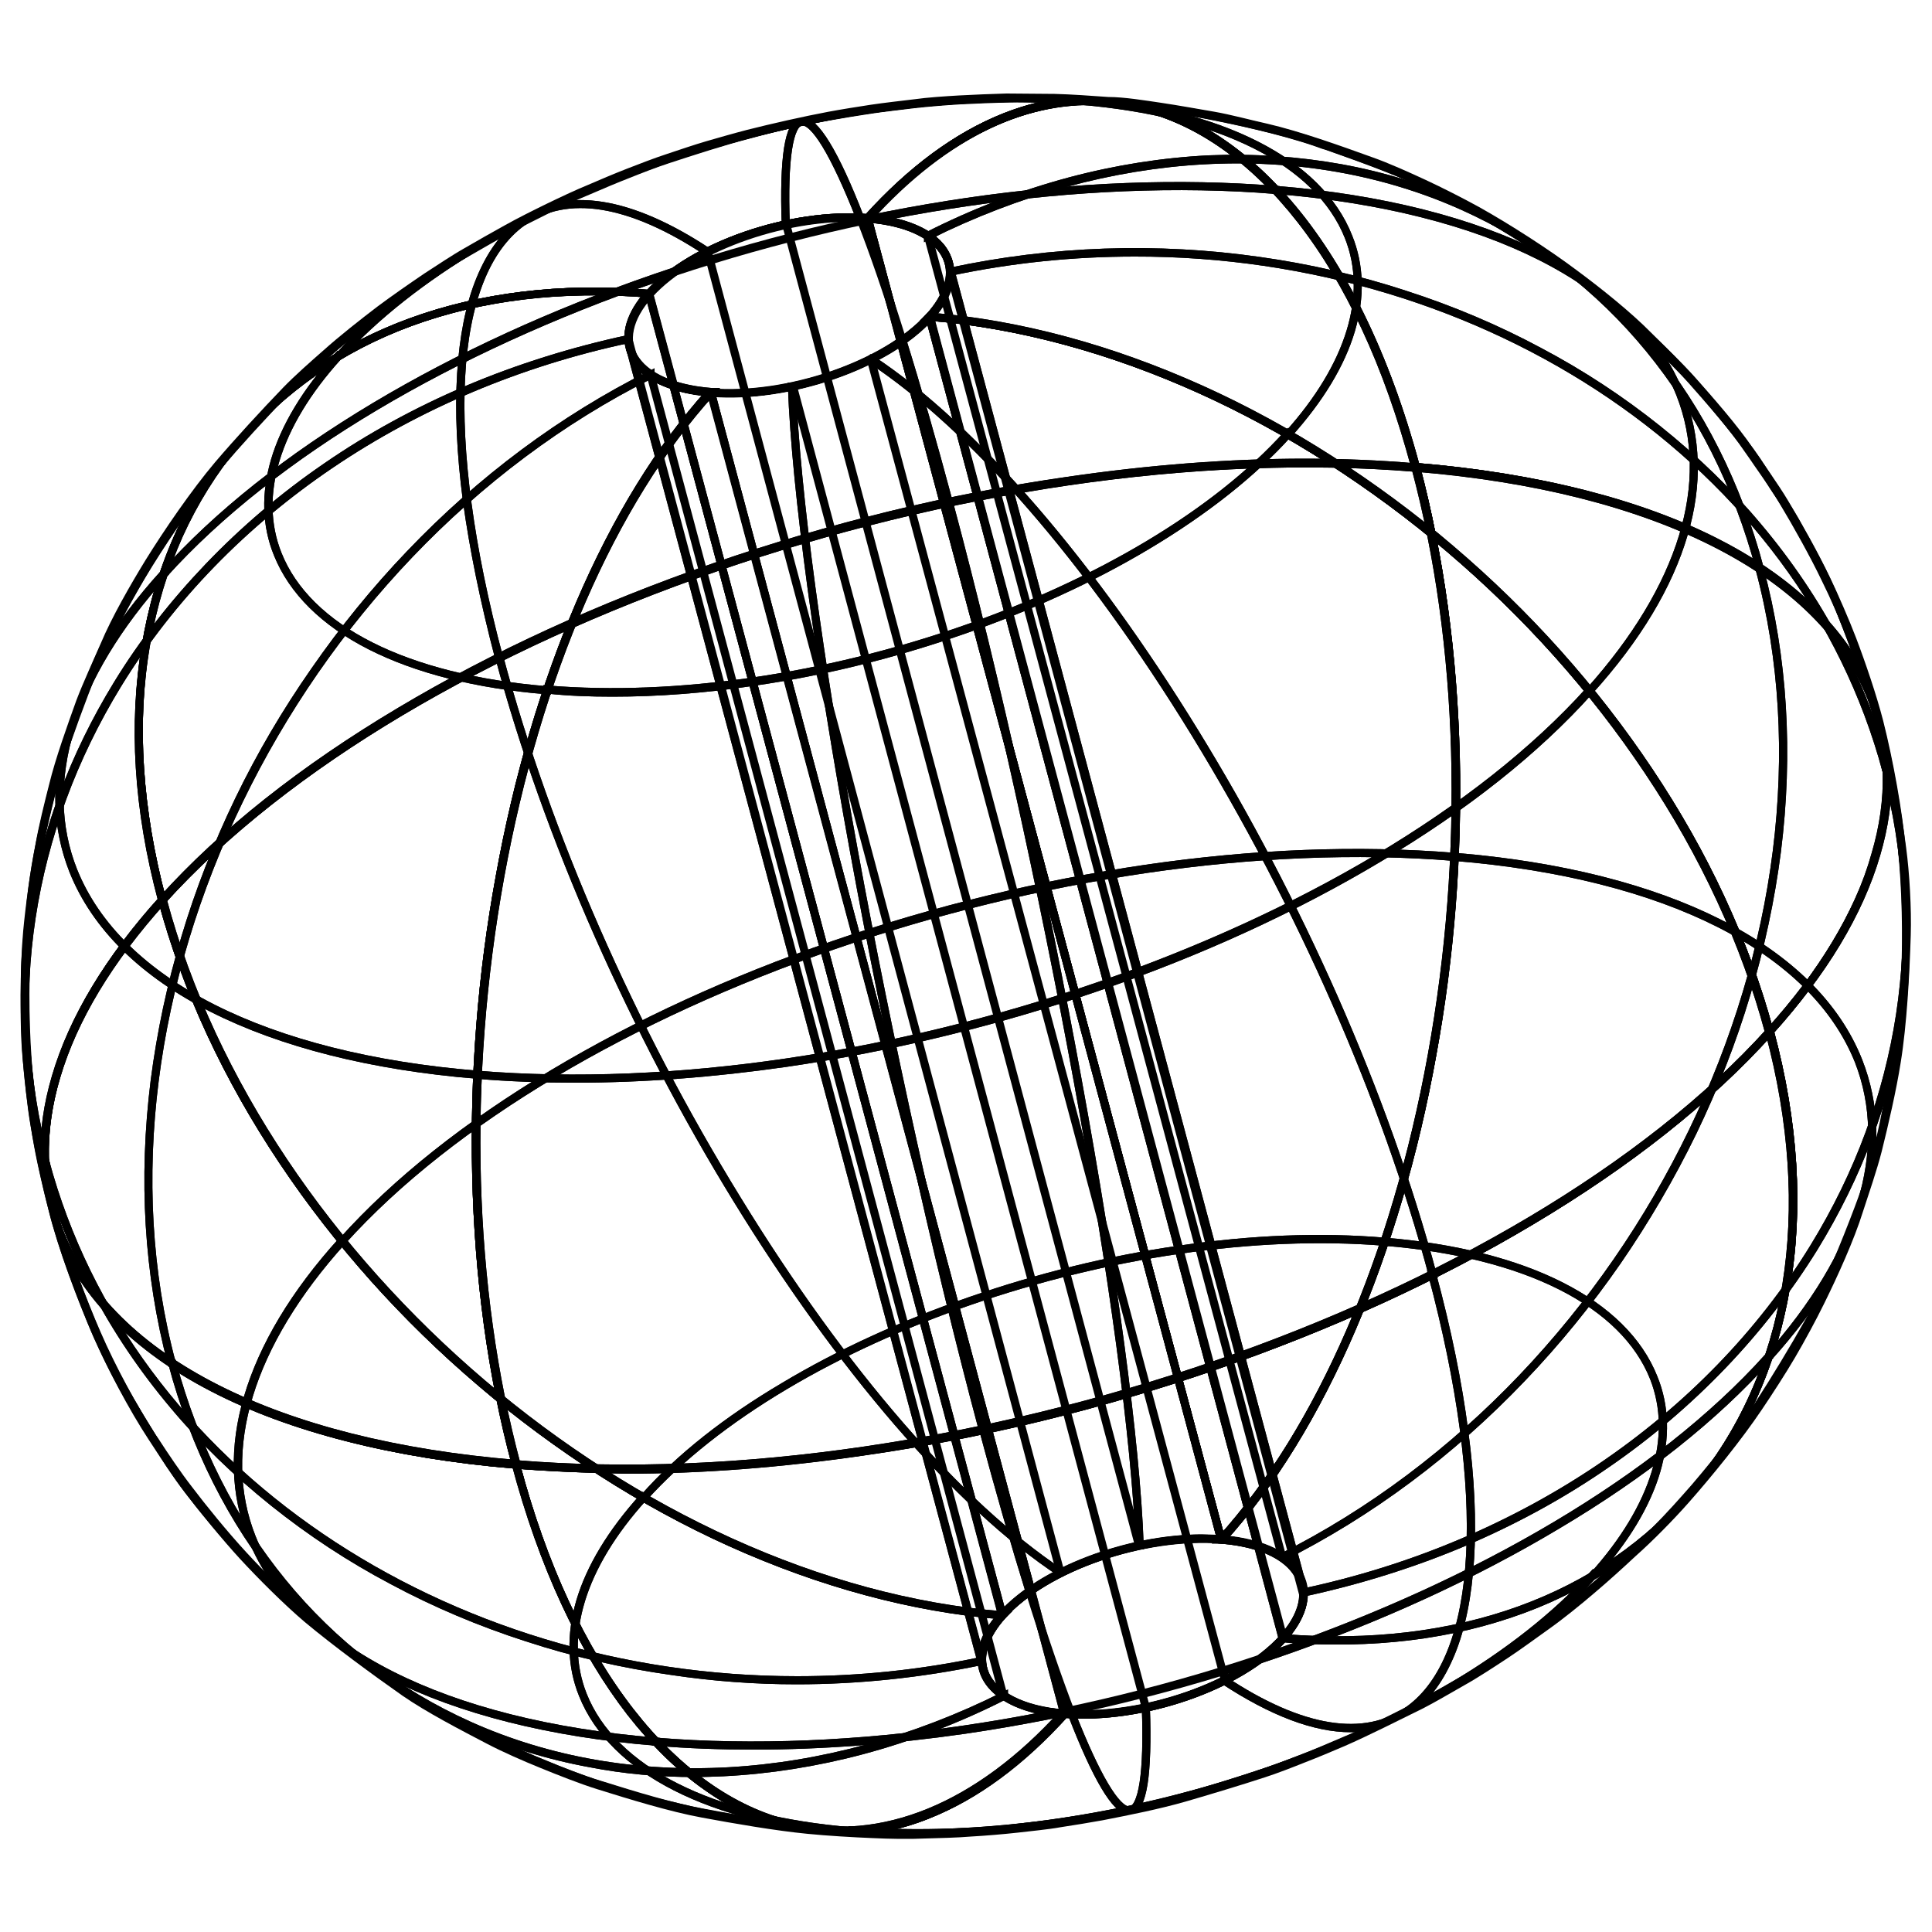 <?xml version="1.0" encoding="utf-8"?>
<!-- Generator: Adobe Illustrator 27.5.0, SVG Export Plug-In . SVG Version: 6.00 Build 0)  -->
<svg version="1.1" id="Layer_1" xmlns="http://www.w3.org/2000/svg" xmlns:xlink="http://www.w3.org/1999/xlink" x="0px" y="0px"
	 viewBox="0 0 500 500" style="enable-background:new 0 0 500 500;" xml:space="preserve">
<style type="text/css">
	.st0{enable-background:new    ;}
	.st1{clip-path:url(#SVGID_00000103956931449969314820000001870830409942852798_);enable-background:new    ;}
	.st2{fill:none;stroke:#000000;stroke-width:2;stroke-miterlimit:10;}
	.st3{clip-path:url(#SVGID_00000103956931449969314820000001870830409942852798_);}
	.st4{clip-path:url(#SVGID_00000180364529479772914220000001589642955897900467_);enable-background:new    ;}
	.st5{clip-path:url(#SVGID_00000180364529479772914220000001589642955897900467_);}
	.st6{clip-path:url(#SVGID_00000083794979281652905590000003894837333644418194_);enable-background:new    ;}
	.st7{clip-path:url(#SVGID_00000083794979281652905590000003894837333644418194_);}
	.st8{clip-path:url(#SVGID_00000179620966656614890100000003661573333789889715_);enable-background:new    ;}
	.st9{clip-path:url(#SVGID_00000179620966656614890100000003661573333789889715_);}
	.st10{clip-path:url(#SVGID_00000067920018470698344280000009555720303277824684_);enable-background:new    ;}
	.st11{clip-path:url(#SVGID_00000067920018470698344280000009555720303277824684_);}
</style>
<g>
	<g class="st0">
		<g class="st0">
			<defs>
				<path id="SVGID_1_" class="st0" d="M245.5,68c1.1,4.1-0.4,9-5,14c-11.2,12.4-36.6,21.2-56.6,19.6c-12-1-19.3-5.4-20.9-11.5
					l91.5,342c1.6,6.1,9,10.5,20.9,11.5c20.1,1.6,45.4-7.1,56.6-19.6c4.5-5,6.1-9.9,5-14C309.5,307.4,273,170.6,245.5,68z"/>
			</defs>
			<clipPath id="SVGID_00000109024509934519348560000003524158444083378071_">
				<use xlink:href="#SVGID_1_"  style="overflow:visible;"/>
			</clipPath>
			<g style="clip-path:url(#SVGID_00000109024509934519348560000003524158444083378071_);enable-background:new    ;">
				<g>
					<g>
						<path class="st2" d="M325.6,400.3c-2.8-0.9-6-1.5-9.6-1.8l0,0l-91.5-342l0-0.1l0.1,0c10.8,0.9,18.4,4.7,20.6,10.4
							c1.8,4.5,0.1,9.9-4.6,15.1L325.6,400.3c5.7,1.7,9.5,4.7,11,8.5c1.8,4.5,0.1,9.9-4.6,15.2l-0.1,0.1L325.6,400.3z M332,423.8
							c4.7-5.2,6.3-10.5,4.5-15c-1.5-3.8-5.3-6.7-10.8-8.5L332,423.8z M316.1,398.4c3.6,0.3,6.8,0.9,9.5,1.8L240.5,82l0,0l0,0
							c4.7-5.2,6.4-10.6,4.6-15c-2.3-5.7-9.7-9.5-20.5-10.4L316.1,398.4z"/>
					</g>
					<g>
						
							<rect x="291.5" y="64.2" transform="matrix(0.966 -0.258 0.258 0.966 -52.376 83.447)" class="st2" width="0.1" height="354"/>
					</g>
				</g>
				<g>
					<g>
						<path class="st2" d="M275.4,443.6L275.4,443.6l-91.5-342l0-0.1l0.1,0c20,1.6,45.4-7.1,56.6-19.5l0.1-0.1l91.5,342.1l0,0l0,0
							c-10.3,11.4-32.6,19.8-51.7,19.8C278.7,443.8,277,443.7,275.4,443.6z M240.5,82.1c-11.2,12.4-36.6,21.1-56.5,19.5l91.4,341.9
							c20,1.6,45.3-7.1,56.5-19.5L240.5,82.1z"/>
					</g>
					<g>
						
							<rect x="271" y="86.9" transform="matrix(0.966 -0.259 0.259 0.966 -59.017 79.052)" class="st2" width="0.1" height="354"/>
					</g>
					<g>
						
							<rect x="250.7" y="93.9" transform="matrix(0.966 -0.258 0.258 0.966 -61.307 73.698)" class="st2" width="0.1" height="354"/>
					</g>
				</g>
				<g>
					<g>
						<path class="st2" d="M275.4,443.6c-10.8-0.9-18.4-4.7-20.6-10.4c-1.8-4.5-0.1-9.9,4.6-15.1L174.2,99.7
							c-5.6-1.8-9.4-4.8-10.9-8.6c-1.8-4.5-0.1-9.9,4.6-15.2l0.1-0.1l6.4,23.8c2.8,0.9,6,1.5,9.6,1.8l0,0L275.4,443.6L275.4,443.6
							L275.4,443.6z M174.3,99.8L259.5,418l0,0l0,0c-4.7,5.2-6.4,10.6-4.6,15c2.3,5.7,9.7,9.5,20.5,10.4l-91.4-341.9
							C180.3,101.3,177.1,100.7,174.3,99.8z M163.4,91.1c1.5,3.8,5.3,6.7,10.8,8.5l-6.3-23.5C163.2,81.3,161.6,86.6,163.4,91.1z"/>
					</g>
					<g>
						
							<rect x="214" y="90.9" transform="matrix(0.966 -0.258 0.258 0.966 -61.88 64.31)" class="st2" width="0.1" height="354"/>
					</g>
				</g>
			</g>
			<g style="clip-path:url(#SVGID_00000109024509934519348560000003524158444083378071_);">
				<path class="st2" d="M275.4,443.6c-5.9-0.5-10.7-1.8-14.4-3.8c-3.5-2-5.8-4.6-6.6-7.7L162.9,90l0.1,0c0.8,3,3.1,5.7,6.6,7.6
					c3.7,2.1,8.5,3.4,14.3,3.8c20,1.6,45.4-7.1,56.6-19.5c4.4-4.9,6.1-9.7,5-13.9l0.1,0l91.5,342c1.2,4.3-0.6,9.2-5,14
					c-10.3,11.4-32.6,19.8-51.7,19.8C278.7,443.8,277,443.7,275.4,443.6z M240.6,82c-10.3,11.4-32.6,19.8-51.7,19.8
					c-1.7,0-3.3-0.1-5-0.2c-5.9-0.5-10.7-1.8-14.4-3.8c-3-1.7-5.1-3.8-6.1-6.3L254.5,432c0.8,3,3.1,5.7,6.6,7.6
					c3.7,2.1,8.5,3.4,14.3,3.8c20,1.6,45.4-7.1,56.6-19.5c4.4-4.9,6.1-9.7,5-13.9L245.8,69.4C246.3,73.3,244.5,77.6,240.6,82z"/>
			</g>
			<use xlink:href="#SVGID_1_"  style="overflow:visible;fill:none;stroke:#000000;stroke-width:2;stroke-miterlimit:10;"/>
		</g>
		<g class="st0">
			<defs>
				<path id="SVGID_00000052073576654900979830000008264805220732105115_" class="st0" d="M337,410L245.5,68
					c-1.6-6.1-9-10.5-20.9-11.5l91.5,342C328,399.4,335.4,403.9,337,410z"/>
			</defs>
			<clipPath id="SVGID_00000143585167975835676680000004568935175258413735_">
				<use xlink:href="#SVGID_00000052073576654900979830000008264805220732105115_"  style="overflow:visible;"/>
			</clipPath>
			<g style="clip-path:url(#SVGID_00000143585167975835676680000004568935175258413735_);enable-background:new    ;">
				<g>
					<path class="st2" d="M325.6,400.3c-2.8-0.9-6-1.5-9.6-1.8l0,0l-91.5-342l0-0.1l0.1,0c10.8,0.9,18.4,4.7,20.6,10.4
						c1.8,4.5,0.1,9.9-4.6,15.1L325.6,400.3c5.7,1.7,9.5,4.7,11,8.5c1.8,4.5,0.1,9.9-4.6,15.2l-0.1,0.1L325.6,400.3z M332,423.8
						c4.7-5.2,6.3-10.5,4.5-15c-1.5-3.8-5.3-6.7-10.8-8.5L332,423.8z M316.1,398.4c3.6,0.3,6.8,0.9,9.5,1.8L240.5,82l0,0l0,0
						c4.7-5.2,6.4-10.6,4.6-15c-2.3-5.7-9.7-9.5-20.5-10.4L316.1,398.4z"/>
				</g>
				<g>
					
						<rect x="285.8" y="55" transform="matrix(0.966 -0.259 0.259 0.966 -50.268 81.791)" class="st2" width="0.1" height="354"/>
				</g>
			</g>
			<g style="clip-path:url(#SVGID_00000143585167975835676680000004568935175258413735_);">
				<path class="st2" d="M330.4,402.3c-3.7-2.1-8.5-3.4-14.3-3.8l0,0l-91.5-342l0-0.1l0.1,0c5.9,0.5,10.7,1.8,14.4,3.8
					c3.5,2,5.8,4.6,6.6,7.7l91.5,342l-0.1,0C336.1,406.9,333.9,404.3,330.4,402.3z M316.1,398.4c5.8,0.5,10.7,1.8,14.3,3.8
					c3,1.7,5.1,3.8,6.1,6.3L245.5,68c-0.8-3-3.1-5.7-6.6-7.6c-3.7-2.1-8.4-3.3-14.3-3.8L316.1,398.4z"/>
			</g>
			
				<use xlink:href="#SVGID_00000052073576654900979830000008264805220732105115_"  style="overflow:visible;fill:none;stroke:#000000;stroke-width:2;stroke-miterlimit:10;"/>
		</g>
		<g class="st0">
			<defs>
				<path id="SVGID_00000040537378509962381520000003371290600515905944_" class="st0" d="M163,90l91.5,342c-1.1-4.1,0.4-9,5-14
					c11.2-12.4,36.6-21.2,56.6-19.6l-91.5-342c-20.1-1.6-45.4,7.1-56.6,19.6C163.4,81,161.9,85.9,163,90z"/>
			</defs>
			<clipPath id="SVGID_00000103266259517499588090000004265349586496814518_">
				<use xlink:href="#SVGID_00000040537378509962381520000003371290600515905944_"  style="overflow:visible;"/>
			</clipPath>
			<g style="clip-path:url(#SVGID_00000103266259517499588090000004265349586496814518_);enable-background:new    ;">
				<g>
					<g>
						<path class="st2" d="M275.4,443.6c-10.8-0.9-18.4-4.7-20.6-10.4c-1.8-4.5-0.1-9.9,4.6-15.1L174.2,99.7
							c-5.6-1.8-9.4-4.8-10.9-8.6c-1.8-4.5-0.1-9.9,4.6-15.2l0.1-0.1l6.4,23.8c2.8,0.9,6,1.5,9.6,1.8l0,0L275.4,443.6L275.4,443.6
							L275.4,443.6z M174.3,99.8L259.5,418l0,0l0,0c-4.7,5.2-6.4,10.6-4.6,15c2.3,5.7,9.7,9.5,20.5,10.4l-91.4-341.9
							C180.3,101.3,177.1,100.7,174.3,99.8z M163.4,91.1c1.5,3.8,5.3,6.7,10.8,8.5l-6.3-23.5C163.2,81.3,161.6,86.6,163.4,91.1z"/>
					</g>
					<g>
						
							<rect x="208.3" y="81.8" transform="matrix(0.966 -0.258 0.258 0.966 -59.742 62.56)" class="st2" width="0.1" height="354"/>
					</g>
				</g>
				<g>
					<g>
						<path class="st2" d="M167.9,76L167.9,76L167.9,76c11.2-12.5,36.7-21.3,56.7-19.6l0,0l91.5,342l0,0.1l-0.1,0
							c-20-1.6-45.4,7.1-56.6,19.5l-0.1,0.1L167.9,76z M316,398.4L224.5,56.5c-20-1.6-45.3,7.1-56.5,19.5l91.4,341.9
							c10.3-11.4,32.6-19.7,51.7-19.7C312.7,398.2,314.4,398.3,316,398.4z"/>
					</g>
					<g>
						
							<rect x="228.8" y="59" transform="matrix(0.966 -0.258 0.258 0.966 -53.176 67.087)" class="st2" width="0.1" height="354"/>
					</g>
					<g>
						
							<rect x="249.1" y="52" transform="matrix(0.966 -0.258 0.258 0.966 -50.653 72.05)" class="st2" width="0.1" height="354"/>
					</g>
				</g>
			</g>
			<g style="clip-path:url(#SVGID_00000103266259517499588090000004265349586496814518_);">
				<path class="st2" d="M162.9,90L162.9,90L162.9,90c-1.2-4.3,0.6-9.2,5-14c11.2-12.4,36.6-21.2,56.7-19.6l0,0l91.5,342l0,0.1
					l-0.1,0c-20-1.6-45.4,7.1-56.6,19.5c-4.4,4.9-6.1,9.7-5,13.9l-0.1,0L162.9,90z M316,398.4L224.5,56.5
					c-20-1.6-45.4,7.1-56.6,19.5c-4.4,4.9-6.1,9.7-5,13.9l91.1,340.6c-0.5-3.9,1.3-8.3,5.3-12.6c10.3-11.4,32.6-19.8,51.7-19.8
					C312.7,398.2,314.4,398.3,316,398.4z"/>
			</g>
			
				<use xlink:href="#SVGID_00000040537378509962381520000003371290600515905944_"  style="overflow:visible;fill:none;stroke:#000000;stroke-width:2;stroke-miterlimit:10;"/>
		</g>
		<g class="st0">
			<defs>
				<path id="SVGID_00000013176392007783343870000003466977040286033030_" class="st0" d="M436.2,388.3c6.1-6.9,13.8-16.4,18.9-24
					c2.7-4,6.2-9.4,8.6-13.5c2.4-4.1,5.4-9.6,7.5-13.9c3.4-6.9,7.7-16.3,10-23.7c1.5-4.6,3.6-10.7,4.8-15.4
					c1.7-6.8,3.8-15.9,4.9-22.9c1.6-9.8,2.3-23,2.6-32.9c0.2-6.8-0.3-15.9-1.2-22.6c-1.3-9.8-3.5-22.9-6-32.4
					c-2.7-9.9-7.5-22.6-11.4-32.1c-2.5-6.1-6.8-13.9-10-19.6c-2.4-4.3-6.2-9.8-8.8-14c-3.5-5.6-9.2-12.4-13.5-17.5
					c-4.4-5.3-10.8-12.1-15.9-16.7c-7.1-6.4-16.8-14.7-24.6-20.1c-6.1-4.1-14.5-9.3-20.8-12.9c-4-2.3-9.5-4.8-13.6-6.8
					c-7.6-3.7-18.3-7.4-26.2-10.2c-8-2.8-19-5.3-27.3-7c-6.1-1.2-15.8-2.8-27.4-3.8c-20.4-1.7-42,8-62.1,30.3
					c20.1,1.6,27.2,13.1,16,25.5s-36.6,21.2-56.6,19.6c-20.1-1.6-27.2-13.1-16-25.5c11.2-12.4,36.6-21.2,56.6-19.6
					c20.1-22.3,41.7-32,62.1-30.3c0,0,0,0,0,0c-3.8-0.2-8.9-0.7-12.8-0.7c-3.7,0-8.7-0.2-12.5-0.1c-3.9,0.1-9,0.3-12.9,0.5
					c-3.6,0.2-8.4,0.6-12,1c-3.3,0.4-7.8,0.9-11.1,1.4c-3.3,0.5-7.7,1.2-11,1.8c-3.9,0.7-11.2,2.1-21.1,4.8
					c-6.2,1.6-14.5,4.3-20.6,6.3c-3.1,1-7.2,2.6-10.2,3.8c-3.1,1.2-7.1,2.9-10.1,4.2c-3.2,1.3-7.3,3.2-10.3,4.7
					c-3.2,1.6-7.4,3.7-10.5,5.3c-3.1,1.7-7.3,4.1-10.4,5.9c-3.4,1.9-7.8,4.7-11,6.9c-6.4,4.4-14.8,10.6-20.9,15.5
					c-3.8,3-8.5,7.5-12.1,10.7c-4.3,3.9-9.5,9.5-13.4,13.7c-3.1,3.4-7,8.1-9.8,11.7c-5.8,7.2-12.7,17.5-17.5,25.5
					c-4.3,7.2-9.5,17-12.6,24.8c-2.7,6.9-6.2,16.3-8.5,23.4c-1.5,4.6-3,11-4.1,15.7c-1.6,6.7-3.2,15.8-3.7,22.7
					C7.2,240.4,6.5,247,6.4,252c-0.1,6.7-0.2,15.7,0.5,22.4c0.5,5,1.1,11.8,2,16.8c1.1,6.6,3,15.5,4.7,22
					c2.5,9.9,7.3,22.7,11.4,32.1c3.6,8.3,9.3,19.1,14.3,26.7c2.7,4.1,6.3,9.7,9.3,13.6c4.1,5.3,9.7,12.2,14.2,17.1
					c4.7,5.1,11.4,11.8,16.7,16.3c7.3,6.1,17.5,13.6,25.2,19c6.2,4.3,15.1,8.9,21.8,12.4c4,2.1,9.5,4.5,13.7,6.2
					c4.4,1.8,10.2,4.1,14.7,5.5c8,2.5,18.7,5.8,26.9,7.3c8.1,1.5,19,3.4,27.3,4.2c5,0.5,11.8,0.9,16.8,1.1c4.1,0.2,9.5,0.3,13.5,0.1
					c3.5-0.1,8.3-0.2,11.8-0.5c3.6-0.2,8.4-0.6,12-1c3.3-0.4,7.8-0.8,11.1-1.4c3.3-0.5,7.6-1.2,10.9-1.8c3.2-0.6,7.5-1.5,10.8-2.2
					c3.2-0.7,7.4-1.7,10.5-2.6c6.2-1.8,14.5-4.3,20.6-6.3c3.1-1,7.2-2.6,10.2-3.8c3.1-1.2,7.2-2.9,10.2-4.2
					c6.2-2.7,14.3-6.8,20.4-9.8c3.3-1.7,7.5-4.2,10.7-6c3.4-1.9,7.8-4.8,11-6.9c3.2-2.1,7.4-5.2,10.5-7.4c3.7-2.6,8.5-6.5,12-9.5
					c3.2-2.7,7.4-6.5,10.5-9.4C427,398.1,432.4,392.6,436.2,388.3z"/>
			</defs>
			<clipPath id="SVGID_00000075852155307551902510000014061095441620212628_">
				<use xlink:href="#SVGID_00000013176392007783343870000003466977040286033030_"  style="overflow:visible;"/>
			</clipPath>
			<g style="clip-path:url(#SVGID_00000075852155307551902510000014061095441620212628_);enable-background:new    ;">
				<g>
					<g>
						<path class="st2" d="M332,424l-0.1,0L332,424c4.7-5.3,6.3-10.7,4.6-15.1c-2.3-5.7-9.7-9.5-20.5-10.4l-0.1,0l0.1-0.1
							c25.7-28.4,45-73,54.5-125.4c9.5-52.4,8-106.4-4.2-152.1l0-0.1l0.1,0c15.8,1.3,30.5,3.7,43.8,7.1c12.9,3.3,24.6,7.6,34.6,12.8
							c9.9,5.1,18.2,11.1,24.9,17.8c6.6,6.6,11.5,14,14.7,21.9c5,12.6,5.4,26.3,1.1,40.8c-4.4,15-13.6,30.3-27.5,45.7
							c6.3,23.5,7.7,45.9,4.1,66.5c-1.7,9.9-4.6,19.4-8.5,28.1c-3.9,8.6-8.9,16.6-14.8,23.7c-5.7,6.9-12.4,13-19.8,18.2
							c-7.5,5.2-15.8,9.6-24.7,12.9c-14.6,5.4-30.7,8.2-48.1,8.2C341.5,424.6,336.8,424.4,332,424z M376.7,195.9
							c0.6,25.7-1.4,51.7-6.1,77.2c-4.6,25.5-11.6,49.2-20.7,70.5c-9.4,22-20.8,40.5-33.7,54.8c10.8,0.9,18.3,4.7,20.5,10.4
							c1.8,4.5,0.2,9.8-4.5,15.1c44.9,3.6,82.7-10.1,106.6-38.6c24.8-29.7,31.6-71.7,19.2-118.3l0,0l0,0
							c27.2-30.1,36.5-60.8,26.4-86.4c-13-32.8-55.9-54.5-117.8-59.6C372.6,144.1,376.1,169.3,376.7,195.9z"/>
					</g>
					<g>
						<path class="st2" d="M412.4,407.7c8.2-9.1,13.7-18.2,16.3-27c2.5-8.6,2.3-16.7-0.7-24.1c-7.7-19.4-33.1-32.3-69.7-35.3l0,0.1
							c36.6,3,62,15.8,69.7,35.2C433.9,371.7,428.4,389.9,412.4,407.7L412.4,407.7z"/>
					</g>
					<g>
						<path class="st2" d="M457.6,351.4c12.3-13.6,20.5-27.3,24.4-40.6c3.8-12.8,3.4-25-1-36.2c-11.5-29.1-49.7-48.4-104.6-52.9
							l0,0.1c54.9,4.5,93,23.8,104.6,52.8C489.9,297.4,481.6,324.6,457.6,351.4L457.6,351.4z"/>
					</g>
					<g>
						<path class="st2" d="M331.6,403.1c22.9-11.5,43.9-27.1,62.4-46.5c8.9-9.3,17.2-19.5,24.6-30.2c7.3-10.6,13.9-21.9,19.5-33.4
							c5.6-11.6,10.3-23.6,13.9-35.7c3.7-12.2,6.3-24.6,7.9-36.9c3.2-25.5,1.7-50.2-4.5-73.3l-0.1,0
							C480.6,241.4,425.1,356.2,331.6,403.1L331.6,403.1z"/>
					</g>
					<g>
						<path class="st2" d="M337.3,412.2c14.4-3.1,28.5-7.5,41.7-13.1c12.9-5.5,25.2-12.2,36.5-20c11.1-7.6,21.3-16.3,30.4-25.8
							c9-9.4,16.9-19.6,23.6-30.4c11.4-18.6,18.9-38.5,22.2-59.2c3.4-21.4,2.3-43-3.4-64.2l-0.1,0c11.1,41.6,4.5,85.4-18.8,123.3
							c-27.5,44.8-75.6,77.3-132.1,89.3L337.3,412.2z"/>
					</g>
				</g>
				<g>
					<g>
						<path class="st2" d="M204.7,472.5c-7.5-1.8-14.9-5.2-21.8-10.1c-7-4.9-13.6-11.4-19.7-19.2c-6.2-8-11.8-17.3-16.7-27.9
							c-5.1-10.9-9.4-23.1-12.9-36.2l0-0.1l0.1,0c114.6,9.4,260.1-40.8,324.3-112l0.1-0.1l0,0.1c6.3,23.5,7.7,45.9,4.1,66.5
							c-1.7,9.9-4.6,19.4-8.5,28.1c-3.9,8.6-8.9,16.6-14.8,23.7c-5.7,6.9-12.4,13-19.8,18.2c-7.5,5.2-15.8,9.6-24.7,12.9
							c-18.5,6.9-39.5,9.5-62.2,7.6c-11.2,12.4-36.6,21.2-56.6,19.6c-11.2,12.4-23.1,21.2-35.3,26c-7.4,3-14.9,4.4-22.3,4.4
							C213.4,474,209,473.5,204.7,472.5z M275.4,443.5c20,1.6,45.4-7.1,56.6-19.5l0,0l0,0c44.9,3.7,82.8-10,106.7-38.6
							c24.8-29.7,31.6-71.7,19.2-118.2c-15.7,17.4-36.4,33.8-61.6,48.8c-24.3,14.5-51.8,27.1-81.6,37.4
							c-29.8,10.3-60.4,17.8-91.1,22.2c-31.7,4.6-62,5.8-90,3.5c7,26.2,17,47.7,29.7,64c12.1,15.5,26.4,25.7,41.5,29.3
							C228.3,478.1,253.4,467.8,275.4,443.5L275.4,443.5L275.4,443.5z"/>
					</g>
					<g>
						<path class="st2" d="M237.5,474.6c11.7,0,23.8-0.9,36.4-2.8c18.1-2.6,36.2-7.1,53.8-13.2c17.6-6.1,33.8-13.5,48.2-22.1
							c14.9-8.9,27.2-18.6,36.5-28.9l-0.1-0.1c-37.9,42.1-123.9,71.8-191.7,66.2l0,0.1C226.1,474.4,231.8,474.6,237.5,474.6z"/>
					</g>
					<g>
						<path class="st2" d="M195.1,451.8c17.5,0,35.8-1.4,54.6-4.1c27.2-4,54.4-10.6,80.8-19.7c26.4-9.1,50.8-20.3,72.4-33.2
							c22.4-13.3,40.8-27.9,54.7-43.4l-0.1-0.1c-56.9,63.1-186,107.7-287.8,99.4l0,0.1C178,451.5,186.5,451.8,195.1,451.8z"/>
					</g>
					<g>
						<path class="st2" d="M349.6,447.3c5.7,0,10.8-1.6,15.1-4.7c4.6-3.3,8.2-8.3,10.9-14.9c2.7-6.6,4.3-14.8,4.9-24.3
							c0.6-9.7,0.1-20.8-1.5-32.9c-1.6-12.5-4.4-26.2-8.3-40.7l-0.1,0c15.2,56.9,13,99-6,112.7c-11.4,8.2-27.9,5.5-47.8-7.7
							l-0.1,0.1C329.2,443.1,340.2,447.3,349.6,447.3z"/>
					</g>
					<g>
						<path class="st2" d="M292.2,468.6c0.1,0,0.2,0,0.3,0c1.6-0.2,2.8-2.6,3.5-7c0.7-4.5,0.9-11.1,0.6-19.7l-0.1,0
							c0.6,16.9-0.8,26.1-4,26.6c-0.1,0-0.2,0-0.3,0c-3.3,0-8.4-8.6-14.8-24.8c-6.7-17.3-14.7-42.7-22.9-73.7l-0.1,0
							c8.3,31,16.2,56.5,23,73.7C283.7,460,288.8,468.6,292.2,468.6z"/>
					</g>
				</g>
				<g>
					<g>
						<path class="st2" d="M204.7,472.5c-7.5-1.8-14.9-5.2-21.8-10.1c-7-4.9-13.6-11.4-19.7-19.2c-6.2-8-11.8-17.3-16.7-27.9
							c-5.1-10.9-9.4-23-12.9-36.2c-15.8-1.3-30.5-3.7-43.7-7.1c-12.9-3.3-24.6-7.6-34.6-12.8c-9.9-5.1-18.2-11.1-24.9-17.8
							c-6.6-6.6-11.5-14-14.7-21.9c-5-12.6-5.4-26.3-1.1-40.8c4.4-15,13.7-30.4,27.5-45.7l0.1-0.1l0,0.1
							c25.2,94.3,122.7,177.3,217.3,185l0.1,0l-0.1,0.1c-4.7,5.2-6.4,10.6-4.6,15c2.3,5.7,9.7,9.5,20.5,10.4l0.1,0l-0.1,0.1
							c-11.2,12.4-23.1,21.2-35.3,26.1c-7.4,3-14.9,4.4-22.3,4.4C213.4,474,209,473.5,204.7,472.5z M254.7,433.1
							c-1.8-4.5-0.2-9.8,4.5-15.1c-23.1-1.9-46.8-8.3-70.3-18.9c-11.3-5.1-22.5-11.2-33.4-18.2c-10.7-6.9-21.2-14.6-31-23
							c-20-17-37.2-36.3-51.3-57.4c-14.6-21.8-25.1-44.5-31.3-67.6c-27.1,30.1-36.4,60.7-26.3,86.3c13,32.8,56,54.5,117.8,59.6l0,0
							l0,0c7,26.2,17,47.8,29.7,64.1c12.1,15.5,26.4,25.7,41.5,29.3c23.5,5.7,48.6-4.6,70.5-28.8C264.5,442.6,257,438.8,254.7,433.1
							z"/>
					</g>
					<g>
						<path class="st2" d="M220.6,474l0-0.1c-36.6-3-62-15.8-69.7-35.2c-6-15.1-0.5-33.3,15.6-51.1l-0.1-0.1
							c-8.2,9.1-13.7,18.2-16.3,27c-2.5,8.6-2.3,16.7,0.7,24.1C158.6,458.1,184,471,220.6,474z"/>
					</g>
					<g>
						<path class="st2" d="M169.8,450.8l0-0.1c-54.9-4.5-93-23.8-104.6-52.8c-9-22.7-0.7-50,23.4-76.7l-0.1-0.1
							c-12.3,13.6-20.5,27.3-24.4,40.6c-3.8,12.8-3.4,25,1,36.2C76.7,427,114.8,446.3,169.8,450.8z"/>
					</g>
					<g>
						<path class="st2" d="M179.8,458.9c2.4,0,4.9-0.1,7.4-0.2c11.9-0.6,24-2.5,36-5.7c12.3-3.3,24.7-8,36.7-14.1l0-0.1
							c-46.8,23.4-97.3,26.2-138.5,7.7c-37.9-17-65.1-50.4-76.8-93.8l-0.1,0c11.6,43.5,38.9,76.8,76.8,93.9
							c10,4.5,20.6,7.8,31.6,9.8C161.6,458.1,170.7,458.9,179.8,458.9z"/>
					</g>
					<g>
						<path class="st2" d="M206.2,434.9c16,0,32.1-1.7,47.9-5l0-0.1c-16,3.4-32,5-47.8,5c-90.9,0-173.1-54-194.6-134.4l-0.1,0
							c6.2,23.1,17.4,44.4,33.3,63.3c7.6,9.1,16.4,17.6,25.9,25.2c9.5,7.6,19.8,14.4,30.8,20.2c11,5.9,22.6,10.8,34.7,14.7
							c12.2,4,24.8,6.9,37.6,8.7C184.6,434.1,195.4,434.9,206.2,434.9z"/>
					</g>
				</g>
				<g>
					<g>
						<path class="st2" d="M259.4,418.1c-23.2-1.9-46.9-8.3-70.4-18.9c-11.3-5.1-22.5-11.2-33.4-18.2c-10.7-6.9-21.2-14.6-31-23
							c-20-17-37.2-36.3-51.3-57.4C58.7,278.8,48.2,256,42,233l0,0l0,0c15.7-17.4,36.5-33.9,61.7-48.9
							c24.3-14.5,51.8-27.1,81.6-37.4c29.8-10.3,60.4-17.8,91.1-22.2c31.7-4.6,62-5.8,90.1-3.5l0,0l0,0c6.2,23.1,9.6,48.3,10.3,74.9
							c0.6,25.7-1.4,51.7-6.1,77.2c-4.6,25.5-11.6,49.2-20.7,70.5c-9.5,22.1-20.8,40.5-33.8,54.9l0,0l0,0
							C296,396.9,270.6,405.6,259.4,418.1L259.4,418.1L259.4,418.1z M316,398.4c25.7-28.4,45-73,54.5-125.3
							c9.5-52.4,8-106.4-4.2-152c-114.6-9.4-260.1,40.9-324.3,112c25.2,94.2,122.7,177.2,217.3,185c10.3-11.4,32.6-19.8,51.7-19.8
							C312.8,398.2,314.4,398.3,316,398.4z"/>
					</g>
					<g>
						<path class="st2" d="M166.6,387.6c37.9-42.1,123.9-71.7,191.7-66.2l0-0.1c-16.6-1.4-34.5-0.7-53.3,2.1
							c-18.1,2.6-36.2,7.1-53.8,13.2c-17.6,6.1-33.8,13.5-48.2,22.1C188.1,367.5,175.8,377.2,166.6,387.6L166.6,387.6z"/>
					</g>
					<g>
						<path class="st2" d="M88.6,321.2c56.9-63.1,186-107.7,287.8-99.4l0-0.1c-24.9-2-51.8-1-79.9,3.1c-27.2,4-54.4,10.6-80.8,19.7
							c-26.4,9.1-50.8,20.3-72.4,33.2C120.9,291.1,102.5,305.7,88.6,321.2L88.6,321.2z"/>
					</g>
					<g>
						<path class="st2" d="M274.6,407.1L274.6,407.1c-26.6-17.7-56.4-52-83.8-96.7c-27.5-44.7-49.3-94.5-61.5-140.2l-0.1,0
							c6.2,23.1,14.8,47.2,25.6,71.7c10.5,23.7,22.5,46.7,35.9,68.5c13.4,21.8,27.3,41.1,41.5,57.6
							C246.9,385,261.1,398.2,274.6,407.1z"/>
					</g>
					<g>
						<path class="st2" d="M294.9,400l0.1,0c-2-54.6-24.2-175.8-49.4-270.1l-0.1,0C270.7,224.3,292.9,345.4,294.9,400z"/>
					</g>
				</g>
				<g>
					<g>
						<path class="st2" d="M457.9,267C432.6,172.7,335.1,89.8,240.5,82l-0.1,0l0.1-0.1c4.7-5.2,6.4-10.6,4.6-15
							c-2.3-5.7-9.7-9.5-20.5-10.4l-0.1,0l0.1-0.1c11.2-12.4,23.1-21.2,35.3-26.1c11.8-4.7,23.7-5.7,35.3-2.9
							c7.5,1.8,14.9,5.2,21.8,10.1c7,4.9,13.6,11.4,19.7,19.2c6.2,8,11.8,17.3,16.7,27.9c5.1,10.9,9.4,23,12.9,36.2
							c15.8,1.3,30.5,3.7,43.7,7.1c12.9,3.3,24.6,7.6,34.6,12.8c9.9,5.1,18.2,11.1,24.9,17.8c6.6,6.6,11.5,14,14.7,21.9
							c5,12.6,5.4,26.3,1.1,40.8C481.1,236.3,471.8,251.7,457.9,267L457.9,267L457.9,267z M224.7,56.4c10.8,0.9,18.3,4.7,20.5,10.4
							c1.8,4.5,0.2,9.8-4.5,15.1c23.1,1.9,46.8,8.3,70.3,18.9c11.3,5.1,22.5,11.2,33.4,18.2c10.7,6.9,21.2,14.6,31,23
							c20,17,37.2,36.3,51.3,57.4c14.6,21.8,25.1,44.5,31.3,67.6c27.1-30.1,36.4-60.7,26.3-86.3c-13-32.8-56-54.5-117.8-59.6l0,0
							l0,0c-7-26.2-17-47.8-29.7-64.1c-12.1-15.5-26.4-25.7-41.5-29.3c-4.2-1-8.5-1.5-12.8-1.5C262.7,26,242.6,36.5,224.7,56.4z"/>
					</g>
					<g>
						<path class="st2" d="M411.4,178.8c12.3-13.6,20.5-27.3,24.4-40.6c3.8-12.8,3.4-25-1-36.2c-11.5-29.1-49.7-48.4-104.6-52.9
							l0,0.1c54.9,4.5,93,23.8,104.6,52.8C443.8,124.8,435.4,152,411.4,178.8L411.4,178.8z"/>
					</g>
					<g>
						<path class="st2" d="M333.4,112.4c8.2-9.1,13.7-18.2,16.3-27c2.5-8.6,2.3-16.7-0.7-24.1C341.3,41.8,315.9,29,279.3,26l0,0.1
							c36.6,3,62,15.8,69.7,35.2C355,76.4,349.4,94.6,333.4,112.4L333.4,112.4z"/>
					</g>
					<g>
						<path class="st2" d="M455.4,147.2l0.1,0c-11.6-43.5-38.9-76.8-76.8-93.9c-10-4.5-20.6-7.8-31.6-9.8c-11.1-2-22.6-2.8-34.3-2.3
							c-11.9,0.6-24,2.5-36,5.7c-12.3,3.3-24.7,8-36.7,14.1l0,0.1c46.8-23.4,97.3-26.2,138.5-7.7
							C416.5,70.4,443.8,103.7,455.4,147.2z"/>
					</g>
					<g>
						<path class="st2" d="M488.2,199.6l0.1,0c-6.2-23.1-17.4-44.4-33.3-63.3c-7.6-9.1-16.4-17.6-25.9-25.2
							c-9.5-7.6-19.8-14.4-30.8-20.2c-11-5.9-22.6-10.8-34.7-14.7c-12.2-4-24.8-6.9-37.6-8.7c-26.6-3.8-53.6-2.9-80.2,2.8l0,0.1
							c16-3.4,32-5,47.8-5C384.6,65.2,466.7,119.2,488.2,199.6z"/>
					</g>
				</g>
				<g>
					<g>
						<path class="st2" d="M133.5,379.1L133.5,379.1L133.5,379.1c-6.2-23.1-9.7-48.3-10.3-75c-0.6-25.7,1.4-51.7,6.1-77.2
							c4.6-25.5,11.6-49.2,20.7-70.5c9.5-22.1,20.8-40.5,33.8-54.9l0,0l0,0c20,1.6,45.4-7.1,56.6-19.5l0,0l0,0
							c23.2,1.9,46.9,8.3,70.4,18.9c11.3,5.1,22.5,11.2,33.4,18.2c10.7,6.9,21.2,14.6,31,23c20,17,37.2,36.3,51.3,57.4
							c14.6,21.8,25.1,44.6,31.3,67.7l0,0l0,0c-15.7,17.4-36.5,33.9-61.7,48.9c-24.3,14.5-51.8,27.1-81.6,37.4
							c-29.8,10.3-60.4,17.8-91.1,22.2c-21.2,3.1-41.8,4.7-61.5,4.7C152.4,380.2,142.8,379.8,133.5,379.1z M240.6,82
							c-11.2,12.4-36.6,21.2-56.6,19.6c-25.7,28.4-45,73-54.5,125.3c-9.5,52.4-8,106.4,4.2,152c114.6,9.4,260.1-40.9,324.3-112
							C432.6,172.7,335.2,89.8,240.6,82z"/>
					</g>
					<g>
						<path class="st2" d="M148.9,279.2c17.5,0,35.8-1.4,54.6-4.1c27.2-4,54.4-10.6,80.8-19.7c26.4-9.1,50.8-20.3,72.4-33.2
							c22.4-13.3,40.8-27.9,54.7-43.4l-0.1-0.1c-56.9,63.1-186,107.7-287.8,99.4l0,0.1C131.8,278.9,140.3,279.2,148.9,279.2z"/>
					</g>
					<g>
						<path class="st2" d="M158.5,179.3c11.7,0,23.8-0.9,36.4-2.8c18.1-2.6,36.2-7.1,53.8-13.2c17.6-6.1,33.8-13.5,48.2-22.1
							c14.9-8.9,27.2-18.6,36.5-28.9l-0.1-0.1c-37.9,42.1-123.9,71.8-191.7,66.2l0,0.1C147.1,179.1,152.8,179.3,158.5,179.3z"/>
					</g>
					<g>
						<path class="st2" d="M370.7,329.8l0.1,0c-6.2-23.1-14.8-47.2-25.6-71.7c-10.5-23.7-22.5-46.7-35.9-68.5
							c-13.4-21.8-27.3-41.1-41.5-57.6c-14.7-17-28.9-30.2-42.4-39.1l-0.1,0.1c26.6,17.6,56.4,51.9,83.9,96.7
							C336.6,234.4,358.5,284.1,370.7,329.8z"/>
					</g>
					<g>
						<path class="st2" d="M254.3,370l0.1,0c-25.2-94.3-47.4-215.4-49.4-270l-0.1,0C207,154.6,229.1,275.7,254.3,370z"/>
					</g>
				</g>
				<g>
					<g>
						<path class="st2" d="M133.5,379.1c-15.8-1.3-30.5-3.7-43.8-7.1c-12.9-3.3-24.6-7.6-34.6-12.8c-9.9-5.1-18.2-11.1-24.9-17.8
							c-6.6-6.6-11.5-14-14.7-21.9c-5-12.6-5.4-26.3-1.1-40.8c4.4-15,13.6-30.3,27.5-45.7c-6.3-23.5-7.7-45.9-4.1-66.5
							c1.7-9.9,4.6-19.4,8.5-28.1c3.9-8.6,8.9-16.6,14.8-23.7c5.7-6.9,12.4-13,19.8-18.2c7.5-5.2,15.8-9.6,24.7-12.9
							c18.5-6.9,39.5-9.5,62.2-7.6l0.1,0L168,76c-4.7,5.2-6.4,10.6-4.6,15c2.3,5.7,9.7,9.5,20.5,10.4l0.1,0l-0.1,0.1
							c-25.7,28.4-45,73-54.5,125.4C119.9,279.3,121.4,333.3,133.5,379.1L133.5,379.1L133.5,379.1z M163.3,91.1
							c-1.8-4.5-0.2-9.8,4.5-15.1c-44.9-3.6-82.7,10.1-106.6,38.6c-24.8,29.7-31.6,71.7-19.2,118.3l0,0l0,0
							c-27.2,30.1-36.5,60.8-26.4,86.4c13,32.8,55.9,54.5,117.8,59.6c-6.2-23.1-9.6-48.3-10.2-74.9c-0.6-25.7,1.4-51.7,6.1-77.2
							c4.6-25.5,11.6-49.2,20.7-70.5c9.4-22,20.8-40.5,33.7-54.8C173,100.6,165.5,96.8,163.3,91.1z"/>
					</g>
					<g>
						<path class="st2" d="M123.6,278.2l0-0.1c-54.9-4.5-93-23.8-104.6-52.8c-9-22.7-0.7-50,23.4-76.7l-0.1-0.1
							c-12.3,13.6-20.5,27.3-24.4,40.6c-3.8,12.8-3.4,25,1,36.2C30.5,254.4,68.6,273.7,123.6,278.2z"/>
					</g>
					<g>
						<path class="st2" d="M141.6,178.7l0-0.1c-36.6-3-62-15.8-69.7-35.2c-6-15.1-0.5-33.3,15.6-51.1l-0.1-0.1
							c-8.2,9.1-13.7,18.2-16.3,27c-2.5,8.6-2.3,16.7,0.7,24.1C79.6,162.8,105,175.7,141.6,178.7z"/>
					</g>
					<g>
						<path class="st2" d="M44.4,352.8l0.1,0C19.3,258.5,74.9,143.8,168.4,97l0-0.1c-22.9,11.5-43.9,27.1-62.4,46.5
							c-8.9,9.3-17.2,19.5-24.6,30.2C74,184.2,67.4,195.4,61.8,207c-5.6,11.6-10.3,23.6-13.9,35.7c-3.7,12.2-6.3,24.6-7.9,36.9
							C36.8,305.1,38.3,329.7,44.4,352.8z"/>
					</g>
					<g>
						<path class="st2" d="M11.6,300.4l0.1,0C0.6,258.8,7.3,215,30.5,177.1c27.5-44.8,75.6-77.3,132.1-89.3l0-0.1
							c-14.4,3.1-28.5,7.5-41.7,13.1c-12.9,5.5-25.2,12.2-36.5,20c-11.1,7.6-21.3,16.3-30.4,25.8C45,156,37,166.2,30.4,177
							C19,195.6,11.6,215.5,8.3,236.2C4.8,257.6,5.9,279.2,11.6,300.4z"/>
					</g>
				</g>
				<g>
					<g>
						<path class="st2" d="M42,233c-6.3-23.5-7.7-45.9-4.1-66.5c1.7-9.9,4.6-19.4,8.5-28.1c3.9-8.6,8.9-16.6,14.8-23.7
							c5.7-6.9,12.4-13,19.8-18.2c7.5-5.2,15.8-9.6,24.7-12.9c18.5-6.9,39.5-9.5,62.2-7.6c11.2-12.4,36.6-21.2,56.6-19.6
							c11.2-12.4,23.1-21.2,35.3-26c11.8-4.7,23.7-5.7,35.3-2.9c7.5,1.8,14.9,5.2,21.8,10.1c7,4.9,13.6,11.4,19.7,19.2
							c6.2,8,11.8,17.3,16.7,27.9c5.1,10.9,9.4,23.1,12.9,36.2l0,0.1l-0.1,0c-9.3-0.8-18.7-1.1-28.4-1.1
							C228.7,119.9,101.1,167.6,42,233L42,233L42,233z M366.3,120.9c-7-26.2-17-47.7-29.7-64c-12.1-15.5-26.4-25.7-41.5-29.3
							c-23.6-5.7-48.6,4.6-70.6,28.9l0,0l0,0c-20-1.6-45.4,7.1-56.6,19.5l0,0l0,0c-44.9-3.7-82.8,10-106.7,38.6
							c-24.8,29.7-31.6,71.7-19.2,118.2c15.7-17.4,36.4-33.8,61.6-48.8c24.3-14.5,51.8-27.1,81.6-37.4
							c29.8-10.3,60.4-17.8,91.1-22.2c21.2-3.1,41.8-4.7,61.5-4.7C347.5,119.7,357.1,120.1,366.3,120.9z"/>
					</g>
					<g>
						<path class="st2" d="M42.4,148.6c56.9-63.1,186-107.7,287.8-99.4l0-0.1c-24.9-2-51.8-1-79.9,3.1c-27.2,4-54.4,10.6-80.8,19.7
							c-26.4,9.1-50.8,20.3-72.4,33.2C74.7,118.5,56.3,133.1,42.4,148.6L42.4,148.6z"/>
					</g>
					<g>
						<path class="st2" d="M87.6,92.3c37.9-42.1,123.9-71.7,191.7-66.2l0-0.1c-16.6-1.4-34.5-0.7-53.3,2.1
							c-18.1,2.6-36.2,7.1-53.8,13.2c-17.6,6.1-33.8,13.5-48.2,22.1C109.1,72.2,96.8,81.9,87.6,92.3L87.6,92.3z"/>
					</g>
					<g>
						<path class="st2" d="M129.1,170.2l0.1,0c-15.2-56.9-13-99,6-112.7c11.4-8.2,27.9-5.5,47.8,7.7l0.1-0.1
							c-20-13.2-36.6-15.9-48-7.6c-4.6,3.3-8.2,8.3-10.9,14.9c-2.7,6.6-4.3,14.8-4.9,24.3c-0.6,9.7-0.1,20.8,1.5,32.9
							C122.5,142,125.3,155.7,129.1,170.2z"/>
					</g>
					<g>
						<path class="st2" d="M245.5,130l0.1,0c-8.3-31-16.2-56.5-23-73.7c-6.5-16.8-11.8-25.4-15.2-24.9c-1.6,0.2-2.8,2.6-3.5,7
							c-0.7,4.5-0.9,11.1-0.6,19.7l0.1,0c-0.6-16.9,0.8-26.1,4-26.6c3.3-0.5,8.5,8.1,15.1,24.8C229.3,73.5,237.2,99,245.5,130z"/>
					</g>
				</g>
			</g>
			<g style="clip-path:url(#SVGID_00000075852155307551902510000014061095441620212628_);">
				<path class="st2" d="M226,474.6c-5.3-0.2-12-0.6-16.8-1.1c-8.1-0.8-18.8-2.6-27.3-4.2c-7.9-1.5-17.9-4.5-26-7l-1-0.3
					c-4.4-1.4-9.9-3.6-14.7-5.5c-1.9-0.8-8.6-3.6-13.7-6.2c-0.5-0.3-1.1-0.6-1.7-0.9c-6.4-3.4-14.5-7.6-20.1-11.5
					c-3.6-2.5-16-11.2-25.3-19c-5.7-4.7-12.4-11.5-16.7-16.3c-4.8-5.2-10.5-12.2-14.2-17.1c-2.8-3.6-6-8.6-8.7-12.5l-0.7-1
					c-4.7-7.2-10.5-17.9-14.3-26.7c-3.6-8.2-8.7-21.5-11.4-32.1c-1.7-6.5-3.5-15.3-4.7-22c-0.7-4-1.2-9.1-1.6-13.6
					c-0.1-1.1-0.2-2.2-0.3-3.2c-0.7-6.5-0.6-14.9-0.5-22.4c0.1-3.4,0.4-7.5,0.7-11.5c0.1-1.8,0.3-3.5,0.4-5
					c0.5-7.3,2.3-16.5,3.7-22.7l0.2-0.6c1.1-4.7,2.5-10.6,3.9-15.1c2.9-9,7.3-20.2,8.5-23.4c3.1-7.9,8.5-18,12.6-24.8
					c5.1-8.5,12.1-18.8,17.5-25.5c1.8-2.2,6.2-7.7,9.8-11.7c3.7-4,9.1-9.8,13.4-13.7c0.8-0.7,1.7-1.5,2.6-2.4c3.1-2.8,6.6-6,9.5-8.3
					c6.7-5.3,14.9-11.4,20.9-15.5c3.5-2.4,7.9-5.1,11-6.9c0.8-0.5,1.7-1,2.7-1.5c2.5-1.4,5.4-3.1,7.7-4.3c2.6-1.4,6.5-3.4,10.5-5.3
					c1.4-0.7,6.3-3.1,10.3-4.7c0.9-0.4,1.9-0.8,3-1.2c2.5-1,5-2.1,7.2-2.9c4.5-1.7,7.8-3,10.2-3.8c8.9-2.9,15.7-5,20.6-6.3
					c9.9-2.6,17.2-4,21.1-4.8c3-0.6,7.4-1.3,11-1.8c2.4-0.3,5.4-0.7,8-1c1.1-0.1,2.1-0.3,3.1-0.4c3.8-0.5,8.6-0.8,12-1
					c4.8-0.3,9.6-0.4,12.9-0.5c2.5,0,5.6,0,8.5,0.1c1.4,0,2.7,0,3.9,0.1c2.6,0,5.7,0.2,8.8,0.5c0.7,0,1.4,0.1,2,0.1
					c0.7,0,1.3,0.1,2,0.1c11.6,1,21.3,2.6,27.4,3.8c5.1,1,18,3.7,27.3,7c0.8,0.3,1.6,0.6,2.4,0.8c7.6,2.7,17,6,23.9,9.3
					c1.1,0.5,2.2,1.1,3.5,1.7c3.4,1.6,7.2,3.5,10.2,5.2c5.8,3.3,14.3,8.5,20.8,12.9c9.2,6.3,20.3,16.1,24.7,20.1
					c4.9,4.5,11.3,11.2,15.9,16.7l0.3,0.4c4.1,4.9,9.7,11.7,13.1,17.1c0.9,1.3,1.8,2.8,2.8,4.4c2.2,3.3,4.4,6.7,6,9.6
					c3.6,6.4,7.6,13.8,10.1,19.6c2.4,5.7,8.2,20.3,11.4,32.1c3.1,11.3,5.2,26.5,6,32.5c0.9,6.7,1.4,15.8,1.2,22.6
					c-0.2,7.6-0.8,22-2.6,32.9c-1,6.3-3,15.2-4.9,22.9c-0.9,3.4-2.2,7.5-3.5,11.2c-0.5,1.5-1,2.9-1.4,4.2c-1.9,5.8-5.1,13.6-10,23.7
					c-1.9,3.9-4.8,9.3-7.5,13.9c-2.3,3.9-5.8,9.4-8.6,13.5c-5.6,8.2-13.7,18-18.9,24c-4.2,4.7-9.5,10.1-13.4,13.7
					c-0.6,0.5-1.1,1-1.7,1.6c-2.9,2.6-6.1,5.5-8.8,7.8c-5,4.2-9,7.4-12,9.5c-0.8,0.5-1.6,1.1-2.4,1.7c-2.7,1.9-5.7,4.1-8.1,5.7
					c-2.5,1.7-7.3,4.8-11,6.9c-0.8,0.4-1.6,0.9-2.5,1.4c-2.7,1.6-5.7,3.3-8.2,4.6c-4.6,2.4-13.4,6.8-20.4,9.8
					c-3.3,1.4-7.6,3.2-10.2,4.2c-2.9,1.1-7,2.7-10.2,3.8c-6,2-14.3,4.5-20.6,6.3c-3.7,1.1-8.6,2.2-10.5,2.6c-4,0.9-8,1.7-10.8,2.2
					c-2.2,0.4-5,0.9-7.6,1.3c-1.2,0.2-2.3,0.4-3.3,0.5c-2.4,0.4-5.4,0.7-8.1,1c-1.1,0.1-2.1,0.2-3,0.4c-2.9,0.3-6.9,0.7-12,1
					c-2.5,0.2-5.6,0.3-8.4,0.3c-1.2,0-2.4,0.1-3.4,0.1c-1.5,0.1-3.1,0.1-4.7,0.1C231,474.8,227.3,474.6,226,474.6z M286.7,26.2
					c-0.6,0-1.3-0.1-2-0.1c-20.5-0.9-41.2,9.5-60,30.3c10.8,0.9,18.3,4.7,20.5,10.4c1.8,4.5,0.1,9.9-4.6,15.2
					c-10.3,11.4-32.6,19.8-51.7,19.8c-1.7,0-3.3-0.1-5-0.2c-10.8-0.9-18.4-4.7-20.6-10.4c-1.8-4.5-0.1-9.9,4.6-15.2
					c11.2-12.4,36.6-21.2,56.7-19.6c18.1-20,37.9-30.5,57.6-30.5c0.1,0,0.1,0,0.2,0c-2.9-0.2-5.9-0.4-8.4-0.4c-1.2,0-2.5,0-3.9-0.1
					c-3,0-6-0.1-8.5-0.1c-3.2,0-8.1,0.2-12.9,0.5c-3.3,0.2-8.2,0.5-12,1c-1,0.1-2,0.2-3.1,0.4c-2.6,0.3-5.6,0.7-8,1
					c-3.7,0.5-8,1.3-11,1.8c-3.9,0.7-11.2,2.1-21.1,4.8c-4.9,1.3-11.7,3.4-20.6,6.3c-2.4,0.8-5.8,2-10.2,3.8
					c-2.1,0.8-4.7,1.9-7.2,2.9c-1,0.4-2,0.8-3,1.2c-4,1.7-8.9,4-10.3,4.7c-3.9,1.9-7.9,3.9-10.5,5.3c-2.3,1.2-5.2,2.9-7.7,4.3
					c-0.9,0.5-1.8,1.1-2.7,1.5c-3.2,1.8-7.5,4.5-11,6.9c-6,4.1-14.2,10.2-20.9,15.5c-2.9,2.3-6.4,5.5-9.5,8.3
					c-0.9,0.8-1.8,1.6-2.6,2.4c-4.3,3.9-9.7,9.7-13.4,13.7c-3.6,4-8.1,9.5-9.8,11.7c-5.4,6.7-12.4,17-17.5,25.5
					c-4,6.8-9.4,16.8-12.6,24.7c-1.3,3.2-5.6,14.4-8.5,23.4c-1.4,4.4-2.8,10.3-3.9,15.1l-0.2,0.6c-1.5,6.2-3.2,15.4-3.7,22.7
					c-0.1,1.5-0.2,3.2-0.4,5c-0.3,4-0.7,8.1-0.7,11.5c-0.1,7.4-0.1,15.9,0.5,22.4c0.1,1,0.2,2.1,0.3,3.2c0.4,4.5,1,9.6,1.6,13.6
					c1.1,6.7,3,15.5,4.7,22c2.7,10.6,7.8,23.9,11.4,32.1c3.8,8.8,9.6,19.5,14.3,26.7l0.7,1c2.6,4,5.9,8.9,8.7,12.5
					c3.7,4.9,9.4,11.9,14.2,17.1c4.4,4.8,11.1,11.5,16.7,16.3c9.2,7.7,21.7,16.5,25.2,19c5.7,3.9,13.7,8.1,20.1,11.5
					c0.6,0.3,1.1,0.6,1.7,0.9c5.1,2.7,11.8,5.5,13.7,6.2c4.8,2,10.3,4.2,14.7,5.5l1,0.3c8,2.5,18.1,5.6,26,7
					c8.4,1.6,19.2,3.4,27.3,4.2c4.8,0.4,11.5,0.9,16.8,1.1c1.9,0.1,8.4,0.3,13.5,0.1c1.1,0,2.2-0.1,3.4-0.1c2.8-0.1,5.9-0.2,8.4-0.3
					c5.1-0.3,9.1-0.6,12-1c0.9-0.1,2-0.2,3-0.4c2.7-0.3,5.7-0.6,8.1-1c1-0.2,2.1-0.3,3.3-0.5c2.6-0.4,5.4-0.9,7.6-1.3
					c2.7-0.5,6.8-1.3,10.8-2.2c1.9-0.4,6.8-1.5,10.5-2.6c6.3-1.8,14.6-4.3,20.6-6.3c3.2-1,7.4-2.6,10.2-3.8c2.7-1,7-2.8,10.2-4.2
					c7-3.1,15.8-7.5,20.4-9.8c2.5-1.3,5.5-3,8.2-4.6c0.9-0.5,1.7-1,2.5-1.4c3.7-2.1,8.5-5.3,11-6.9c2.4-1.6,5.5-3.8,8.1-5.7
					c0.8-0.6,1.6-1.2,2.4-1.7c3-2.1,7-5.3,12-9.5c2.7-2.2,5.9-5.2,8.8-7.8c0.6-0.5,1.2-1.1,1.7-1.6c4-3.6,9.3-9,13.4-13.7
					c5.3-6,13.4-15.8,18.9-24c2.8-4.2,6.3-9.6,8.6-13.5c2.7-4.6,5.6-10,7.5-13.9c4.9-10.1,8.2-17.9,10-23.7c0.4-1.3,0.9-2.7,1.4-4.2
					c1.2-3.7,2.6-7.8,3.4-11.2c1.9-7.6,3.9-16.6,4.9-22.9c1.8-10.9,2.4-25.3,2.6-32.9c0.2-6.9-0.3-16-1.2-22.6c-0.8-6-3-21.1-6-32.4
					c-3.2-11.8-9-26.3-11.4-32.1c-2.4-5.8-6.4-13.2-10-19.6c-1.6-2.9-3.9-6.3-6-9.6c-1-1.5-2-3-2.8-4.4c-3.4-5.5-9-12.2-13.1-17.1
					l-0.3-0.4c-4.6-5.5-11-12.2-15.9-16.7c-4.3-3.9-15.4-13.8-24.6-20.1c-6.5-4.4-15.3-9.7-20.8-12.9c-2.9-1.7-6.8-3.5-10.1-5.2
					c-1.2-0.6-2.4-1.2-3.5-1.7c-6.8-3.4-16.3-6.7-23.8-9.3c-0.8-0.3-1.6-0.6-2.4-0.8c-9.3-3.3-22.2-6-27.3-7
					C308,28.8,298.3,27.2,286.7,26.2L286.7,26.2z M168,76c-4.7,5.2-6.4,10.6-4.6,15c2.3,5.7,9.7,9.5,20.5,10.4
					c20,1.6,45.4-7.1,56.6-19.5c4.7-5.2,6.4-10.6,4.6-15c-2.3-5.7-9.7-9.5-20.5-10.4C204.5,54.9,179.2,63.6,168,76z"/>
			</g>
			
				<use xlink:href="#SVGID_00000013176392007783343870000003466977040286033030_"  style="overflow:visible;fill:none;stroke:#000000;stroke-width:2;stroke-miterlimit:10;"/>
		</g>
		<g class="st0">
			<defs>
				<path id="SVGID_00000056417825565976356420000003123135414184322433_" class="st0" d="M486.4,186.8c-1.7-6.6-4.6-15.1-7-21.4
					c-1.8-4.7-4.5-10.9-6.7-15.5c-2.9-6.1-7.3-14-10.8-19.8c-2.5-4.2-6.4-9.6-9.2-13.7c-3.9-5.8-10.1-12.8-14.7-18
					c-3.2-3.6-7.9-8.1-11.3-11.5c-5.3-5.4-13.2-11.7-19.3-16.2c-7.2-5.4-17.3-11.9-25.2-16.3c-4-2.2-9.5-5-13.6-6.9
					c-4.1-1.9-9.6-4.4-13.9-5.9c-8-2.9-18.7-6.7-26.9-8.6c-4.1-0.9-9.6-2.4-13.7-3.1c-4.1-0.7-9.6-1.7-13.7-2.3
					c-4.1-0.6-9.5-1.5-13.6-1.5c33.5,2.7,64,36.1,79.7,94.8c25.3,94.4,2.7,218.7-50.4,277.5c20.1,1.6,27.2,13.1,16,25.5
					c-11.2,12.4-36.6,21.2-56.6,19.6c-20.1-1.6-27.2-13.1-16-25.5c11.2-12.4,36.6-21.2,56.6-19.6c53.1-58.8,75.6-183.1,50.4-277.5
					c-15.7-58.7-46.2-92-79.7-94.8c-4.2-0.3-9.7-0.7-13.9-0.8c-3.7,0-8.7-0.1-12.4-0.1c-3.7,0.1-8.6,0.3-12.2,0.5
					c-3.5,0.2-8.2,0.5-11.7,1c-3.3,0.4-7.8,0.9-11.1,1.4c-3.3,0.5-7.7,1.2-10.9,1.8c-6.4,1.2-14.8,3.1-21.1,4.7
					c-3.1,0.8-7.3,2-10.4,2.9c-3.1,0.9-7.2,2.3-10.2,3.3c-3.1,1-7.2,2.6-10.3,3.8c-3.1,1.2-7.1,2.9-10.1,4.2
					c-3.2,1.3-7.4,3.3-10.5,4.8c-3.3,1.6-7.7,3.8-10.9,5.6c-3.1,1.7-7.3,4.1-10.4,5.9c-3.2,1.8-7.2,4.5-10.3,6.5
					c-3.7,2.5-8.6,5.9-12.2,8.6c-4.2,3.2-9.8,7.6-13.8,11.2c-3.2,2.8-7.5,6.6-10.4,9.6c-5.4,5.6-12.5,13.3-17.6,19.3
					c-6,7.1-13,17.3-17.9,25.2c-3.8,6.2-8.7,14.7-11.5,21.4c-1.9,4.4-4.6,10.2-6.3,14.7c-2.3,6.4-5.4,15-7,21.6
					c-1.2,4.7-2.8,11.1-3.6,15.9C8.8,225.7,7.6,234.5,7,241c-0.9,9.9-0.8,23.3-0.1,33.3c0.5,6.7,1.7,15.5,2.9,22.1
					c0.9,5.1,2.5,11.7,3.8,16.7c2.2,9,6.6,20.6,10.1,29.2c1.9,4.7,4.8,10.7,7.2,15.1c3.2,6,8,13.6,11.6,19.4
					c3.8,6.1,9.7,13.6,14.3,18.9c6.3,7.3,15.2,16.8,22.7,23c5.9,5,14.2,11.3,20.5,15.8c3.8,2.7,9.2,5.9,13.2,8.3
					c4.1,2.5,9.8,5.4,14.1,7.6c4.1,2,9.6,4.5,13.7,6.2c4.1,1.7,9.7,3.8,13.9,5.2c5.2,1.7,12.1,3.9,17.4,5.1c4.1,1,9.5,2.3,13.6,3
					c8.1,1.3,19,3,27.2,3.7c4.2,0.4,9.7,0.7,13.9,0.8c3.7,0,8.7,0.1,12.4,0.1c3.7-0.1,8.6-0.3,12.2-0.5c3.5-0.2,8.2-0.5,11.7-1
					c3.3-0.4,7.8-0.9,11.1-1.4c3.3-0.5,7.7-1.2,10.9-1.8c3.2-0.6,7.5-1.5,10.6-2.2c3.2-0.7,7.4-1.7,10.5-2.6
					c6.2-1.6,14.5-4.3,20.6-6.3c3.1-1,7.2-2.6,10.3-3.8c3.1-1.2,7.1-2.9,10.1-4.2c3.2-1.3,7.4-3.3,10.5-4.8
					c3.3-1.6,7.7-3.8,10.9-5.6c3.1-1.7,7.3-4.1,10.4-5.9c3.7-2.1,8.5-5.2,11.9-7.6c6.4-4.5,14.8-10.8,20.8-15.7
					c4.4-3.6,9.8-8.8,13.9-12.6c3.3-3.1,7.4-7.5,10.4-10.9c3.1-3.4,6.9-8.1,9.8-11.7c2.9-3.6,6.6-8.5,9.1-12.4
					c4.1-6.3,9.3-14.9,13-21.5c4.6-8.4,9.4-20.2,12.8-29.2c2.5-6.5,5.2-15.4,6.6-22.3c1.3-6.5,3-15.2,4-21.8
					c0.7-4.9,1.2-11.5,1.5-16.4c0.5-9.7,0.2-22.7-0.8-32.4C491.4,210.2,488.9,196.7,486.4,186.8z"/>
			</defs>
			<clipPath id="SVGID_00000004515785860114480630000004278807339388856459_">
				<use xlink:href="#SVGID_00000056417825565976356420000003123135414184322433_"  style="overflow:visible;"/>
			</clipPath>
			<g style="clip-path:url(#SVGID_00000004515785860114480630000004278807339388856459_);enable-background:new    ;">
				<g>
					<g>
						<path class="st2" d="M332,424l-0.1,0L332,424c4.7-5.3,6.3-10.7,4.6-15.1c-2.3-5.7-9.7-9.5-20.5-10.4l-0.1,0l0.1-0.1
							c25.7-28.4,45-73,54.5-125.4c9.5-52.4,8-106.4-4.2-152.1l0-0.1l0.1,0c15.8,1.3,30.5,3.7,43.8,7.1c12.9,3.3,24.6,7.6,34.6,12.8
							c9.9,5.1,18.2,11.1,24.9,17.8c6.6,6.6,11.5,14,14.7,21.9c5,12.6,5.4,26.3,1.1,40.8c-4.4,15-13.6,30.3-27.5,45.7
							c6.3,23.5,7.7,45.9,4.1,66.5c-1.7,9.9-4.6,19.4-8.5,28.1c-3.9,8.6-8.9,16.6-14.8,23.7c-5.7,6.9-12.4,13-19.8,18.2
							c-7.5,5.2-15.8,9.6-24.7,12.9c-14.6,5.4-30.7,8.2-48.1,8.2C341.5,424.6,336.8,424.4,332,424z M376.7,195.9
							c0.6,25.7-1.4,51.7-6.1,77.2c-4.6,25.5-11.6,49.2-20.7,70.5c-9.4,22-20.8,40.5-33.7,54.8c10.8,0.9,18.3,4.7,20.5,10.4
							c1.8,4.5,0.2,9.8-4.5,15.1c44.9,3.6,82.7-10.1,106.6-38.6c24.8-29.7,31.6-71.7,19.2-118.3l0,0l0,0
							c27.2-30.1,36.5-60.8,26.4-86.4c-13-32.8-55.9-54.5-117.8-59.6C372.6,144.1,376.1,169.3,376.7,195.9z"/>
					</g>
					<g>
						<path class="st2" d="M412.4,407.7c8.2-9.1,13.7-18.2,16.3-27c2.5-8.6,2.3-16.7-0.7-24.1c-7.7-19.4-33.1-32.3-69.7-35.3l0,0.1
							c36.6,3,62,15.8,69.7,35.2C433.9,371.7,428.4,389.9,412.4,407.7L412.4,407.7z"/>
					</g>
					<g>
						<path class="st2" d="M457.6,351.4c12.3-13.6,20.5-27.3,24.4-40.6c3.8-12.8,3.4-25-1-36.2c-11.5-29.1-49.7-48.4-104.6-52.9
							l0,0.1c54.9,4.5,93,23.8,104.6,52.8C489.9,297.4,481.6,324.6,457.6,351.4L457.6,351.4z"/>
					</g>
					<g>
						<path class="st2" d="M331.6,403.1c22.9-11.5,43.9-27.1,62.4-46.5c8.9-9.3,17.2-19.5,24.6-30.2c7.3-10.6,13.9-21.9,19.5-33.4
							c5.6-11.6,10.3-23.6,13.9-35.7c3.7-12.2,6.3-24.6,7.9-36.9c3.2-25.5,1.7-50.2-4.5-73.3l-0.1,0
							C480.6,241.4,425.1,356.2,331.6,403.1L331.6,403.1z"/>
					</g>
					<g>
						<path class="st2" d="M337.3,412.2c14.4-3.1,28.5-7.5,41.7-13.1c12.9-5.5,25.2-12.2,36.5-20c11.1-7.6,21.3-16.3,30.4-25.8
							c9-9.4,16.9-19.6,23.6-30.4c11.4-18.6,18.9-38.5,22.2-59.2c3.4-21.4,2.3-43-3.4-64.2l-0.1,0c11.1,41.6,4.5,85.4-18.8,123.3
							c-27.5,44.8-75.6,77.3-132.1,89.3L337.3,412.2z"/>
					</g>
				</g>
				<g>
					<g>
						<path class="st2" d="M204.7,472.5c-7.5-1.8-14.9-5.2-21.8-10.1c-7-4.9-13.6-11.4-19.7-19.2c-6.2-8-11.8-17.3-16.7-27.9
							c-5.1-10.9-9.4-23.1-12.9-36.2l0-0.1l0.1,0c114.6,9.4,260.1-40.8,324.3-112l0.1-0.1l0,0.1c6.3,23.5,7.7,45.9,4.1,66.5
							c-1.7,9.9-4.6,19.4-8.5,28.1c-3.9,8.6-8.9,16.6-14.8,23.7c-5.7,6.9-12.4,13-19.8,18.2c-7.5,5.2-15.8,9.6-24.7,12.9
							c-18.5,6.9-39.5,9.5-62.2,7.6c-11.2,12.4-36.6,21.2-56.6,19.6c-11.2,12.4-23.1,21.2-35.3,26c-7.4,3-14.9,4.4-22.3,4.4
							C213.4,474,209,473.5,204.7,472.5z M275.4,443.5c20,1.6,45.4-7.1,56.6-19.5l0,0l0,0c44.9,3.7,82.8-10,106.7-38.6
							c24.8-29.7,31.6-71.7,19.2-118.2c-15.7,17.4-36.4,33.8-61.6,48.8c-24.3,14.5-51.8,27.1-81.6,37.4
							c-29.8,10.3-60.4,17.8-91.1,22.2c-31.7,4.6-62,5.8-90,3.5c7,26.2,17,47.7,29.7,64c12.1,15.5,26.4,25.7,41.5,29.3
							C228.3,478.1,253.4,467.8,275.4,443.5L275.4,443.5L275.4,443.5z"/>
					</g>
					<g>
						<path class="st2" d="M237.5,474.6c11.7,0,23.8-0.9,36.4-2.8c18.1-2.6,36.2-7.1,53.8-13.2c17.6-6.1,33.8-13.5,48.2-22.1
							c14.9-8.9,27.2-18.6,36.5-28.9l-0.1-0.1c-37.9,42.1-123.9,71.8-191.7,66.2l0,0.1C226.1,474.4,231.8,474.6,237.5,474.6z"/>
					</g>
					<g>
						<path class="st2" d="M195.1,451.8c17.5,0,35.8-1.4,54.6-4.1c27.2-4,54.4-10.6,80.8-19.7c26.4-9.1,50.8-20.3,72.4-33.2
							c22.4-13.3,40.8-27.9,54.7-43.4l-0.1-0.1c-56.9,63.1-186,107.7-287.8,99.4l0,0.1C178,451.5,186.5,451.8,195.1,451.8z"/>
					</g>
					<g>
						<path class="st2" d="M349.6,447.3c5.7,0,10.8-1.6,15.1-4.7c4.6-3.3,8.2-8.3,10.9-14.9c2.7-6.6,4.3-14.8,4.9-24.3
							c0.6-9.7,0.1-20.8-1.5-32.9c-1.6-12.5-4.4-26.2-8.3-40.7l-0.1,0c15.2,56.9,13,99-6,112.7c-11.4,8.2-27.9,5.5-47.8-7.7
							l-0.1,0.1C329.2,443.1,340.2,447.3,349.6,447.3z"/>
					</g>
					<g>
						<path class="st2" d="M292.2,468.6c0.1,0,0.2,0,0.3,0c1.6-0.2,2.8-2.6,3.5-7c0.7-4.5,0.9-11.1,0.6-19.7l-0.1,0
							c0.6,16.9-0.8,26.1-4,26.6c-0.1,0-0.2,0-0.3,0c-3.3,0-8.4-8.6-14.8-24.8c-6.7-17.3-14.7-42.7-22.9-73.7l-0.1,0
							c8.3,31,16.2,56.5,23,73.7C283.7,460,288.8,468.6,292.2,468.6z"/>
					</g>
				</g>
				<g>
					<g>
						<path class="st2" d="M204.7,472.5c-7.5-1.8-14.9-5.2-21.8-10.1c-7-4.9-13.6-11.4-19.7-19.2c-6.2-8-11.8-17.3-16.7-27.9
							c-5.1-10.9-9.4-23-12.9-36.2c-15.8-1.3-30.5-3.7-43.7-7.1c-12.9-3.3-24.6-7.6-34.6-12.8c-9.9-5.1-18.2-11.1-24.9-17.8
							c-6.6-6.6-11.5-14-14.7-21.9c-5-12.6-5.4-26.3-1.1-40.8c4.4-15,13.7-30.4,27.5-45.7l0.1-0.1l0,0.1
							c25.2,94.3,122.7,177.3,217.3,185l0.1,0l-0.1,0.1c-4.7,5.2-6.4,10.6-4.6,15c2.3,5.7,9.7,9.5,20.5,10.4l0.1,0l-0.1,0.1
							c-11.2,12.4-23.1,21.2-35.3,26.1c-7.4,3-14.9,4.4-22.3,4.4C213.4,474,209,473.5,204.7,472.5z M254.7,433.1
							c-1.8-4.5-0.2-9.8,4.5-15.1c-23.1-1.9-46.8-8.3-70.3-18.9c-11.3-5.1-22.5-11.2-33.4-18.2c-10.7-6.9-21.2-14.6-31-23
							c-20-17-37.2-36.3-51.3-57.4c-14.6-21.8-25.1-44.5-31.3-67.6c-27.1,30.1-36.4,60.7-26.3,86.3c13,32.8,56,54.5,117.8,59.6l0,0
							l0,0c7,26.2,17,47.8,29.7,64.1c12.1,15.5,26.4,25.7,41.5,29.3c23.5,5.7,48.6-4.6,70.5-28.8C264.5,442.6,257,438.8,254.7,433.1
							z"/>
					</g>
					<g>
						<path class="st2" d="M220.6,474l0-0.1c-36.6-3-62-15.8-69.7-35.2c-6-15.1-0.5-33.3,15.6-51.1l-0.1-0.1
							c-8.2,9.1-13.7,18.2-16.3,27c-2.5,8.6-2.3,16.7,0.7,24.1C158.6,458.1,184,471,220.6,474z"/>
					</g>
					<g>
						<path class="st2" d="M169.8,450.8l0-0.1c-54.9-4.5-93-23.8-104.6-52.8c-9-22.7-0.7-50,23.4-76.7l-0.1-0.1
							c-12.3,13.6-20.5,27.3-24.4,40.6c-3.8,12.8-3.4,25,1,36.2C76.7,427,114.8,446.3,169.8,450.8z"/>
					</g>
					<g>
						<path class="st2" d="M179.8,458.9c2.4,0,4.9-0.1,7.4-0.2c11.9-0.6,24-2.5,36-5.7c12.3-3.3,24.7-8,36.7-14.1l0-0.1
							c-46.8,23.4-97.3,26.2-138.5,7.7c-37.9-17-65.1-50.4-76.8-93.8l-0.1,0c11.6,43.5,38.9,76.8,76.8,93.9
							c10,4.5,20.6,7.8,31.6,9.8C161.6,458.1,170.7,458.9,179.8,458.9z"/>
					</g>
					<g>
						<path class="st2" d="M206.2,434.9c16,0,32.1-1.7,47.9-5l0-0.1c-16,3.4-32,5-47.8,5c-90.9,0-173.1-54-194.6-134.4l-0.1,0
							c6.2,23.1,17.4,44.4,33.3,63.3c7.6,9.1,16.4,17.6,25.9,25.2c9.5,7.6,19.8,14.4,30.8,20.2c11,5.9,22.6,10.8,34.7,14.7
							c12.2,4,24.8,6.9,37.6,8.7C184.6,434.1,195.4,434.9,206.2,434.9z"/>
					</g>
				</g>
				<g>
					<g>
						<path class="st2" d="M259.4,418.1c-23.2-1.9-46.9-8.3-70.4-18.9c-11.3-5.1-22.5-11.2-33.4-18.2c-10.7-6.9-21.2-14.6-31-23
							c-20-17-37.2-36.3-51.3-57.4C58.7,278.8,48.2,256,42,233l0,0l0,0c15.7-17.4,36.5-33.9,61.7-48.9
							c24.3-14.5,51.8-27.1,81.6-37.4c29.8-10.3,60.4-17.8,91.1-22.2c31.7-4.6,62-5.8,90.1-3.5l0,0l0,0c6.2,23.1,9.6,48.3,10.3,74.9
							c0.6,25.7-1.4,51.7-6.1,77.2c-4.6,25.5-11.6,49.2-20.7,70.5c-9.5,22.1-20.8,40.5-33.8,54.9l0,0l0,0
							C296,396.9,270.6,405.6,259.4,418.1L259.4,418.1L259.4,418.1z M316,398.4c25.7-28.4,45-73,54.5-125.3
							c9.5-52.4,8-106.4-4.2-152c-114.6-9.4-260.1,40.9-324.3,112c25.2,94.2,122.7,177.2,217.3,185c10.3-11.4,32.6-19.8,51.7-19.8
							C312.8,398.2,314.4,398.3,316,398.4z"/>
					</g>
					<g>
						<path class="st2" d="M166.6,387.6c37.9-42.1,123.9-71.7,191.7-66.2l0-0.1c-16.6-1.4-34.5-0.7-53.3,2.1
							c-18.1,2.6-36.2,7.1-53.8,13.2c-17.6,6.1-33.8,13.5-48.2,22.1C188.1,367.5,175.8,377.2,166.6,387.6L166.6,387.6z"/>
					</g>
					<g>
						<path class="st2" d="M88.6,321.2c56.9-63.1,186-107.7,287.8-99.4l0-0.1c-24.9-2-51.8-1-79.9,3.1c-27.2,4-54.4,10.6-80.8,19.7
							c-26.4,9.1-50.8,20.3-72.4,33.2C120.9,291.1,102.5,305.7,88.6,321.2L88.6,321.2z"/>
					</g>
					<g>
						<path class="st2" d="M274.6,407.1L274.6,407.1c-26.6-17.7-56.4-52-83.8-96.7c-27.5-44.7-49.3-94.5-61.5-140.2l-0.1,0
							c6.2,23.1,14.8,47.2,25.6,71.7c10.5,23.7,22.5,46.7,35.9,68.5c13.4,21.8,27.3,41.1,41.5,57.6
							C246.9,385,261.1,398.2,274.6,407.1z"/>
					</g>
					<g>
						<path class="st2" d="M294.9,400l0.1,0c-2-54.6-24.2-175.8-49.4-270.1l-0.1,0C270.7,224.3,292.9,345.4,294.9,400z"/>
					</g>
				</g>
				<g>
					<g>
						<path class="st2" d="M457.9,267C432.6,172.7,335.1,89.8,240.5,82l-0.1,0l0.1-0.1c4.7-5.2,6.4-10.6,4.6-15
							c-2.3-5.7-9.7-9.5-20.5-10.4l-0.1,0l0.1-0.1c11.2-12.4,23.1-21.2,35.3-26.1c11.8-4.7,23.7-5.7,35.3-2.9
							c7.5,1.8,14.9,5.2,21.8,10.1c7,4.9,13.6,11.4,19.7,19.2c6.2,8,11.8,17.3,16.7,27.9c5.1,10.9,9.4,23,12.9,36.2
							c15.8,1.3,30.5,3.7,43.7,7.1c12.9,3.3,24.6,7.6,34.6,12.8c9.9,5.1,18.2,11.1,24.9,17.8c6.6,6.6,11.5,14,14.7,21.9
							c5,12.6,5.4,26.3,1.1,40.8C481.1,236.3,471.8,251.7,457.9,267L457.9,267L457.9,267z M224.7,56.4c10.8,0.9,18.3,4.7,20.5,10.4
							c1.8,4.5,0.2,9.8-4.5,15.1c23.1,1.9,46.8,8.3,70.3,18.9c11.3,5.1,22.5,11.2,33.4,18.2c10.7,6.9,21.2,14.6,31,23
							c20,17,37.2,36.3,51.3,57.4c14.6,21.8,25.1,44.5,31.3,67.6c27.1-30.1,36.4-60.7,26.3-86.3c-13-32.8-56-54.5-117.8-59.6l0,0
							l0,0c-7-26.2-17-47.8-29.7-64.1c-12.1-15.5-26.4-25.7-41.5-29.3c-4.2-1-8.5-1.5-12.8-1.5C262.7,26,242.6,36.5,224.7,56.4z"/>
					</g>
					<g>
						<path class="st2" d="M411.4,178.8c12.3-13.6,20.5-27.3,24.4-40.6c3.8-12.8,3.4-25-1-36.2c-11.5-29.1-49.7-48.4-104.6-52.9
							l0,0.1c54.9,4.5,93,23.8,104.6,52.8C443.8,124.8,435.4,152,411.4,178.8L411.4,178.8z"/>
					</g>
					<g>
						<path class="st2" d="M333.4,112.4c8.2-9.1,13.7-18.2,16.3-27c2.5-8.6,2.3-16.7-0.7-24.1C341.3,41.8,315.9,29,279.3,26l0,0.1
							c36.6,3,62,15.8,69.7,35.2C355,76.4,349.4,94.6,333.4,112.4L333.4,112.4z"/>
					</g>
					<g>
						<path class="st2" d="M455.4,147.2l0.1,0c-11.6-43.5-38.9-76.8-76.8-93.9c-10-4.5-20.6-7.8-31.6-9.8c-11.1-2-22.6-2.8-34.3-2.3
							c-11.9,0.6-24,2.5-36,5.7c-12.3,3.3-24.7,8-36.7,14.1l0,0.1c46.8-23.4,97.3-26.2,138.5-7.7
							C416.5,70.4,443.8,103.7,455.4,147.2z"/>
					</g>
					<g>
						<path class="st2" d="M488.2,199.6l0.1,0c-6.2-23.1-17.4-44.4-33.3-63.3c-7.6-9.1-16.4-17.6-25.9-25.2
							c-9.5-7.6-19.8-14.4-30.8-20.2c-11-5.9-22.6-10.8-34.7-14.7c-12.2-4-24.8-6.9-37.6-8.7c-26.6-3.8-53.6-2.9-80.2,2.8l0,0.1
							c16-3.4,32-5,47.8-5C384.6,65.2,466.7,119.2,488.2,199.6z"/>
					</g>
				</g>
				<g>
					<g>
						<path class="st2" d="M133.5,379.1L133.5,379.1L133.5,379.1c-6.2-23.1-9.7-48.3-10.3-75c-0.6-25.7,1.4-51.7,6.1-77.2
							c4.6-25.5,11.6-49.2,20.7-70.5c9.5-22.1,20.8-40.5,33.8-54.9l0,0l0,0c20,1.6,45.4-7.1,56.6-19.5l0,0l0,0
							c23.2,1.9,46.9,8.3,70.4,18.9c11.3,5.1,22.5,11.2,33.4,18.2c10.7,6.9,21.2,14.6,31,23c20,17,37.2,36.3,51.3,57.4
							c14.6,21.8,25.1,44.6,31.3,67.7l0,0l0,0c-15.7,17.4-36.5,33.9-61.7,48.9c-24.3,14.5-51.8,27.1-81.6,37.4
							c-29.8,10.3-60.4,17.8-91.1,22.2c-21.2,3.1-41.8,4.7-61.5,4.7C152.4,380.2,142.8,379.8,133.5,379.1z M240.6,82
							c-11.2,12.4-36.6,21.2-56.6,19.6c-25.7,28.4-45,73-54.5,125.3c-9.5,52.4-8,106.4,4.2,152c114.6,9.4,260.1-40.9,324.3-112
							C432.6,172.7,335.2,89.8,240.6,82z"/>
					</g>
					<g>
						<path class="st2" d="M148.9,279.2c17.5,0,35.8-1.4,54.6-4.1c27.2-4,54.4-10.6,80.8-19.7c26.4-9.1,50.8-20.3,72.4-33.2
							c22.4-13.3,40.8-27.9,54.7-43.4l-0.1-0.1c-56.9,63.1-186,107.7-287.8,99.4l0,0.1C131.8,278.9,140.3,279.2,148.9,279.2z"/>
					</g>
					<g>
						<path class="st2" d="M158.5,179.3c11.7,0,23.8-0.9,36.4-2.8c18.1-2.6,36.2-7.1,53.8-13.2c17.6-6.1,33.8-13.5,48.2-22.1
							c14.9-8.9,27.2-18.6,36.5-28.9l-0.1-0.1c-37.9,42.1-123.9,71.8-191.7,66.2l0,0.1C147.1,179.1,152.8,179.3,158.5,179.3z"/>
					</g>
					<g>
						<path class="st2" d="M370.7,329.8l0.1,0c-6.2-23.1-14.8-47.2-25.6-71.7c-10.5-23.7-22.5-46.7-35.9-68.5
							c-13.4-21.8-27.3-41.1-41.5-57.6c-14.7-17-28.9-30.2-42.4-39.1l-0.1,0.1c26.6,17.6,56.4,51.9,83.9,96.7
							C336.6,234.4,358.5,284.1,370.7,329.8z"/>
					</g>
					<g>
						<path class="st2" d="M254.3,370l0.1,0c-25.2-94.3-47.4-215.4-49.4-270l-0.1,0C207,154.6,229.1,275.7,254.3,370z"/>
					</g>
				</g>
				<g>
					<g>
						<path class="st2" d="M133.5,379.1c-15.8-1.3-30.5-3.7-43.8-7.1c-12.9-3.3-24.6-7.6-34.6-12.8c-9.9-5.1-18.2-11.1-24.9-17.8
							c-6.6-6.6-11.5-14-14.7-21.9c-5-12.6-5.4-26.3-1.1-40.8c4.4-15,13.6-30.3,27.5-45.7c-6.3-23.5-7.7-45.9-4.1-66.5
							c1.7-9.9,4.6-19.4,8.5-28.1c3.9-8.6,8.9-16.6,14.8-23.7c5.7-6.9,12.4-13,19.8-18.2c7.5-5.2,15.8-9.6,24.7-12.9
							c18.5-6.9,39.5-9.5,62.2-7.6l0.1,0L168,76c-4.7,5.2-6.4,10.6-4.6,15c2.3,5.7,9.7,9.5,20.5,10.4l0.1,0l-0.1,0.1
							c-25.7,28.4-45,73-54.5,125.4C119.9,279.3,121.4,333.3,133.5,379.1L133.5,379.1L133.5,379.1z M163.3,91.1
							c-1.8-4.5-0.2-9.8,4.5-15.1c-44.9-3.6-82.7,10.1-106.6,38.6c-24.8,29.7-31.6,71.7-19.2,118.3l0,0l0,0
							c-27.2,30.1-36.5,60.8-26.4,86.4c13,32.8,55.9,54.5,117.8,59.6c-6.2-23.1-9.6-48.3-10.2-74.9c-0.6-25.7,1.4-51.7,6.1-77.2
							c4.6-25.5,11.6-49.2,20.7-70.5c9.4-22,20.8-40.5,33.7-54.8C173,100.6,165.5,96.8,163.3,91.1z"/>
					</g>
					<g>
						<path class="st2" d="M123.6,278.2l0-0.1c-54.9-4.5-93-23.8-104.6-52.8c-9-22.7-0.7-50,23.4-76.7l-0.1-0.1
							c-12.3,13.6-20.5,27.3-24.4,40.6c-3.8,12.8-3.4,25,1,36.2C30.5,254.4,68.6,273.7,123.6,278.2z"/>
					</g>
					<g>
						<path class="st2" d="M141.6,178.7l0-0.1c-36.6-3-62-15.8-69.7-35.2c-6-15.1-0.5-33.3,15.6-51.1l-0.1-0.1
							c-8.2,9.1-13.7,18.2-16.3,27c-2.5,8.6-2.3,16.7,0.7,24.1C79.6,162.8,105,175.7,141.6,178.7z"/>
					</g>
					<g>
						<path class="st2" d="M44.4,352.8l0.1,0C19.3,258.5,74.9,143.8,168.4,97l0-0.1c-22.9,11.5-43.9,27.1-62.4,46.5
							c-8.9,9.3-17.2,19.5-24.6,30.2C74,184.2,67.4,195.4,61.8,207c-5.6,11.6-10.3,23.6-13.9,35.7c-3.7,12.2-6.3,24.6-7.9,36.9
							C36.8,305.1,38.3,329.7,44.4,352.8z"/>
					</g>
					<g>
						<path class="st2" d="M11.6,300.4l0.1,0C0.6,258.8,7.3,215,30.5,177.1c27.5-44.8,75.6-77.3,132.1-89.3l0-0.1
							c-14.4,3.1-28.5,7.5-41.7,13.1c-12.9,5.5-25.2,12.2-36.5,20c-11.1,7.6-21.3,16.3-30.4,25.8C45,156,37,166.2,30.4,177
							C19,195.6,11.6,215.5,8.3,236.2C4.8,257.6,5.9,279.2,11.6,300.4z"/>
					</g>
				</g>
				<g>
					<g>
						<path class="st2" d="M42,233c-6.3-23.5-7.7-45.9-4.1-66.5c1.7-9.9,4.6-19.4,8.5-28.1c3.9-8.6,8.9-16.6,14.8-23.7
							c5.7-6.9,12.4-13,19.8-18.2c7.5-5.2,15.8-9.6,24.7-12.9c18.5-6.9,39.5-9.5,62.2-7.6c11.2-12.4,36.6-21.2,56.6-19.6
							c11.2-12.4,23.1-21.2,35.3-26c11.8-4.7,23.7-5.7,35.3-2.9c7.5,1.8,14.9,5.2,21.8,10.1c7,4.9,13.6,11.4,19.7,19.2
							c6.2,8,11.8,17.3,16.7,27.9c5.1,10.9,9.4,23.1,12.9,36.2l0,0.1l-0.1,0c-9.3-0.8-18.7-1.1-28.4-1.1
							C228.7,119.9,101.1,167.6,42,233L42,233L42,233z M366.3,120.9c-7-26.2-17-47.7-29.7-64c-12.1-15.5-26.4-25.7-41.5-29.3
							c-23.6-5.7-48.6,4.6-70.6,28.9l0,0l0,0c-20-1.6-45.4,7.1-56.6,19.5l0,0l0,0c-44.9-3.7-82.8,10-106.7,38.6
							c-24.8,29.7-31.6,71.7-19.2,118.2c15.7-17.4,36.4-33.8,61.6-48.8c24.3-14.5,51.8-27.1,81.6-37.4
							c29.8-10.3,60.4-17.8,91.1-22.2c21.2-3.1,41.8-4.7,61.5-4.7C347.5,119.7,357.1,120.1,366.3,120.9z"/>
					</g>
					<g>
						<path class="st2" d="M42.4,148.6c56.9-63.1,186-107.7,287.8-99.4l0-0.1c-24.9-2-51.8-1-79.9,3.1c-27.2,4-54.4,10.6-80.8,19.7
							c-26.4,9.1-50.8,20.3-72.4,33.2C74.7,118.5,56.3,133.1,42.4,148.6L42.4,148.6z"/>
					</g>
					<g>
						<path class="st2" d="M87.6,92.3c37.9-42.1,123.9-71.7,191.7-66.2l0-0.1c-16.6-1.4-34.5-0.7-53.3,2.1
							c-18.1,2.6-36.2,7.1-53.8,13.2c-17.6,6.1-33.8,13.5-48.2,22.1C109.1,72.2,96.8,81.9,87.6,92.3L87.6,92.3z"/>
					</g>
					<g>
						<path class="st2" d="M129.1,170.2l0.1,0c-15.2-56.9-13-99,6-112.7c11.4-8.2,27.9-5.5,47.8,7.7l0.1-0.1
							c-20-13.2-36.6-15.9-48-7.6c-4.6,3.3-8.2,8.3-10.9,14.9c-2.7,6.6-4.3,14.8-4.9,24.3c-0.6,9.7-0.1,20.8,1.5,32.9
							C122.5,142,125.3,155.7,129.1,170.2z"/>
					</g>
					<g>
						<path class="st2" d="M245.5,130l0.1,0c-8.3-31-16.2-56.5-23-73.7c-6.5-16.8-11.8-25.4-15.2-24.9c-1.6,0.2-2.8,2.6-3.5,7
							c-0.7,4.5-0.9,11.1-0.6,19.7l0.1,0c-0.6-16.9,0.8-26.1,4-26.6c3.3-0.5,8.5,8.1,15.1,24.8C229.3,73.5,237.2,99,245.5,130z"/>
					</g>
				</g>
			</g>
			<g style="clip-path:url(#SVGID_00000004515785860114480630000004278807339388856459_);">
				<path class="st2" d="M230.2,474.7c-1.1,0-2.1,0-3.1,0c-4.3,0-10-0.4-13.9-0.8c-8.5-0.8-19.5-2.4-27.2-3.7
					c-3.2-0.5-7.1-1.5-10.5-2.3c-1.1-0.3-2.1-0.5-3.1-0.7c-4.2-1-10.1-2.7-17.4-5.1c-4.4-1.5-10.1-3.6-13.9-5.2
					c-4.1-1.7-9.6-4.2-13.7-6.2c-6.1-3-10.9-5.6-14.1-7.6c-0.9-0.6-1.9-1.2-3-1.8c-3.4-2.1-7.3-4.4-10.2-6.5
					c-6.6-4.7-14.8-11.1-20.5-15.8c-9.3-7.8-19.7-19.6-22.7-23c-4.4-5.1-10.5-12.7-14.3-18.9l-0.2-0.4c-3.5-5.6-8.2-13.2-11.3-19
					c-2.5-4.5-5.4-10.6-7.2-15.2c-2.7-6.6-7.7-19.3-10.1-29.2l-0.2-0.9c-1.2-4.9-2.7-11-3.5-15.8c-1-6.1-2.4-15.2-2.9-22.1
					c-0.8-11-0.8-24.1,0.1-33.3c0.6-6.4,1.8-15.2,2.9-21.8c0.7-4.2,2-9.5,3.1-13.9c0.2-0.7,0.3-1.4,0.5-2c1.6-6.5,4.6-14.9,7-21.6
					c1.2-3.2,2.9-7.1,4.4-10.5c0.7-1.5,1.3-2.9,1.9-4.2c3.7-8.5,9.8-18.5,11.5-21.4c4.6-7.4,11.7-18,17.9-25.2
					c4.6-5.4,11.5-13,17.6-19.3c2.7-2.8,6.6-6.2,9.6-9l0.8-0.7C89,87.3,95.4,82.3,98,80.4c3.5-2.7,8.4-6.2,12.2-8.6l0.5-0.3
					c3-2,6.8-4.5,9.8-6.2c1-0.6,2.1-1.2,3.2-1.9c2.5-1.4,5-2.9,7.1-4c3.4-1.8,7.8-4.1,10.9-5.6c3.5-1.7,7.5-3.6,10.6-4.8
					c0.9-0.4,1.9-0.8,2.9-1.2c2.4-1,5.1-2.1,7.2-3c4.5-1.7,7.9-3,10.3-3.8c0.8-0.3,1.7-0.6,2.6-0.9c2.5-0.8,5.4-1.8,7.6-2.5
					c3.1-0.9,7.3-2.1,10.4-2.9c5.9-1.6,14.4-3.5,21.1-4.8c3-0.6,7.3-1.3,10.9-1.8c2.3-0.3,5.3-0.7,7.9-1c1.1-0.1,2.2-0.3,3.2-0.4
					c3.7-0.5,8.6-0.8,11.7-1c5.2-0.3,9.3-0.4,12.2-0.5c2.8,0,6.3,0,9.4,0c1.1,0,2.1,0,3.1,0c4.3,0,10,0.5,13.9,0.8
					c3.3,0,7.5,0.6,11.2,1.1c0.9,0.1,1.7,0.2,2.4,0.3c2.9,0.4,6.3,1,9.6,1.6c1.5,0.3,2.9,0.5,4.1,0.7c2.9,0.5,6.4,1.3,9.7,2.1
					c1.4,0.3,2.8,0.7,4,1c8.4,1.9,19.4,5.8,26.9,8.6c3.6,1.3,8.8,3.5,13.9,5.9c4.2,1.9,9.6,4.7,13.6,6.9
					c7.9,4.4,18.1,10.9,25.2,16.3c3.7,2.8,13.1,9.9,19.3,16.2c1,1,2.1,2.1,3.2,3.2c2.7,2.7,5.8,5.7,8.1,8.3
					c4.5,5.2,10.8,12.2,14.7,18c0.8,1.1,1.6,2.4,2.5,3.6c2.3,3.3,4.9,7,6.7,10.1c3.2,5.4,7.8,13.5,10.8,19.8
					c2,4.2,4.8,10.5,6.7,15.5c1.8,4.9,5.2,14.3,7,21.4l-0.1,0l0.1,0c2.7,10.6,5.2,24.1,6.2,33.5c1,9.4,1.3,22.4,0.8,32.4
					c-0.2,4.6-0.7,11.3-1.5,16.4c-0.9,6.3-2.5,14.4-3.8,20.9l-0.2,0.9c-1.3,6.3-3.8,15.1-6.6,22.3c-4.8,12.7-9.1,22.5-12.8,29.2
					c-3.4,6.2-8.7,14.9-13,21.5c-2.3,3.5-5.9,8.4-9.1,12.4c-1.7,2.2-6.2,7.6-9.8,11.7c-4.4,4.9-7.8,8.5-10.4,10.9
					c-1,0.9-2,1.9-3.1,2.9c-3.5,3.3-7.5,7-10.8,9.7c-6.1,5-14.5,11.3-20.8,15.7c-3.8,2.6-8.5,5.6-12,7.6c-0.7,0.4-1.6,0.9-2.4,1.4
					c-2.6,1.5-5.6,3.2-8,4.5c-2.5,1.4-6.2,3.3-10.9,5.6c-3.5,1.7-7.7,3.6-10.6,4.8c-0.9,0.4-1.9,0.8-2.9,1.2c-2.4,1-5.1,2.1-7.3,3
					c-4.4,1.7-7.9,3-10.3,3.8c-5.9,1.9-14.3,4.6-20.6,6.3c-3.2,0.8-7.4,1.9-10.5,2.6c-2.4,0.5-5.5,1.2-8.3,1.7
					c-0.8,0.2-1.6,0.3-2.4,0.5c-2.6,0.5-6.3,1.1-10.9,1.8c-2.3,0.3-5.3,0.7-7.9,1c-1.1,0.1-2.2,0.3-3.2,0.4c-3.1,0.4-7.7,0.8-11.7,1
					c-3.5,0.2-8.5,0.4-12.2,0.5c-0.9,0-1.8,0-2.8,0C234.6,474.7,232.3,474.7,230.2,474.7z M311.1,33.8c7.9,4.5,15.3,10.8,22.2,18.7
					c7,8.1,13.3,17.9,18.8,29.2c5.7,11.6,10.5,24.8,14.4,39.2c6.2,23.1,9.6,48.3,10.3,74.9c0.1,3,0.1,5.9,0.1,8.9
					c0,22.8-2.1,45.7-6.2,68.3c-4.6,25.5-11.6,49.2-20.7,70.5c-9.4,22-20.8,40.5-33.7,54.8c10.8,0.9,18.3,4.7,20.5,10.4
					c1.8,4.5,0.1,9.9-4.6,15.2c-10.3,11.4-32.6,19.8-51.7,19.8c-1.7,0-3.3-0.1-5-0.2c-10.8-0.9-18.4-4.7-20.6-10.4
					c-1.8-4.5-0.1-9.9,4.6-15.2c11.2-12.4,36.6-21.2,56.7-19.6c25.7-28.4,45-73,54.5-125.3c4.1-22.8,6.2-45.9,6.2-68.4
					c0-29.4-3.5-57.8-10.4-83.7c-0.2-0.7-0.4-1.4-0.6-2.1c-7.6-27.3-18.8-50.2-32.6-66.2c-13.7-15.9-29.7-25-46.5-26.4h0
					c-3.9-0.3-9.6-0.7-13.9-0.8c-1,0-2,0-3.1,0c-3.1,0-6.6-0.1-9.4,0c-2.9,0-7,0.2-12.2,0.5c-3,0.2-7.9,0.5-11.7,1
					c-1,0.1-2,0.2-3.2,0.4c-2.6,0.3-5.6,0.7-7.9,1c-3.7,0.5-7.9,1.2-10.9,1.8c-6.8,1.3-15.2,3.2-21.1,4.7c-3.1,0.8-7.3,2-10.4,2.9
					c-2.3,0.7-5.1,1.6-7.6,2.5c-0.9,0.3-1.8,0.6-2.6,0.9c-2.5,0.8-5.8,2-10.3,3.8c-2.2,0.8-4.9,2-7.2,3c-1,0.4-2,0.8-2.9,1.2
					c-3.1,1.3-7.1,3.2-10.5,4.8c-3.1,1.5-7.5,3.8-10.9,5.6c-2.1,1.2-4.7,2.6-7.1,4c-1.2,0.7-2.2,1.3-3.2,1.9c-3,1.7-6.8,4.2-9.8,6.2
					l-0.5,0.3c-3.8,2.5-8.7,5.9-12.2,8.6c-2.6,2-9,6.9-13.8,11.2l-0.8,0.7c-3.1,2.7-6.9,6.1-9.6,9c-6.1,6.3-13,13.8-17.6,19.3
					c-6.1,7.2-13.2,17.7-17.9,25.2c-1.8,2.9-7.9,12.9-11.5,21.4c-0.6,1.3-1.2,2.7-1.9,4.2c-1.5,3.4-3.3,7.3-4.4,10.5
					c-2.4,6.6-5.4,15.1-7,21.6c-0.2,0.6-0.3,1.3-0.5,2c-1.1,4.3-2.4,9.7-3.1,13.9c-1.2,6.7-2.3,15.4-2.9,21.8
					c-0.9,9.2-0.9,22.3-0.1,33.3c0.5,6.9,1.8,15.9,2.9,22.1c0.8,4.8,2.3,10.9,3.5,15.8l0.2,0.9c2.5,9.9,7.4,22.6,10.1,29.2
					c1.9,4.5,4.8,10.6,7.2,15.1c3.2,5.8,7.9,13.4,11.3,19l0.2,0.4c3.9,6.2,9.9,13.9,14.3,18.9c3,3.4,13.3,15.2,22.7,23
					c5.7,4.7,13.9,11.1,20.5,15.8c2.9,2.1,6.8,4.4,10.2,6.5c1.1,0.6,2.1,1.3,3,1.8c3.2,2,8,4.5,14.1,7.6c4.1,2,9.6,4.5,13.7,6.2
					c3.9,1.6,9.5,3.8,13.9,5.2c7.3,2.4,13.2,4.1,17.4,5.1c1,0.2,2,0.5,3.1,0.7c3.5,0.8,7.4,1.8,10.5,2.3c7.7,1.3,18.8,3,27.2,3.7
					c3.9,0.3,9.5,0.7,13.9,0.8c1,0,2,0,3.1,0c3.1,0,6.6,0.1,9.3,0c3.7-0.1,8.8-0.3,12.2-0.5c4-0.2,8.5-0.6,11.7-1
					c1-0.1,2-0.2,3.2-0.4c2.6-0.3,5.6-0.7,7.9-1c4.6-0.7,8.3-1.3,10.9-1.8c0.7-0.1,1.5-0.3,2.4-0.5c2.7-0.5,5.8-1.2,8.3-1.7
					c3.1-0.7,7.3-1.7,10.5-2.6c6.3-1.7,14.7-4.3,20.6-6.3c2.5-0.8,5.9-2.1,10.3-3.8c2.2-0.8,4.9-2,7.2-3c1-0.4,2-0.8,2.9-1.2
					c2.9-1.2,7-3.1,10.5-4.8c4.7-2.3,8.4-4.2,10.9-5.6c2.4-1.3,5.3-3,8-4.5c0.8-0.5,1.6-1,2.4-1.4c3.4-2,8.2-5,11.9-7.6
					c6.3-4.4,14.7-10.7,20.8-15.7c3.3-2.7,7.3-6.4,10.8-9.7c1.1-1,2.1-2,3.1-2.9c2.6-2.4,6-6,10.4-10.9c3.6-4,8.1-9.5,9.8-11.7
					c3.2-4,6.8-8.9,9.1-12.4c4.3-6.6,9.5-15.3,13-21.5c3.7-6.7,8-16.5,12.8-29.2c2.7-7.2,5.3-15.9,6.6-22.2l0.2-0.9
					c1.3-6.5,2.9-14.6,3.8-20.9c0.7-5.2,1.3-11.9,1.5-16.4c0.5-9.9,0.2-22.9-0.8-32.3c-1-9.4-3.5-22.9-6.2-33.5
					c-1.8-7.1-5.1-16.5-7-21.4c-1.8-5-4.6-11.3-6.7-15.5c-3-6.3-7.5-14.3-10.8-19.8c-1.8-3.1-4.4-6.8-6.7-10.1
					c-0.9-1.3-1.7-2.5-2.5-3.6c-3.9-5.8-10.2-12.9-14.7-18c-2.3-2.6-5.4-5.6-8.1-8.3c-1.2-1.1-2.2-2.2-3.2-3.2
					c-6.2-6.3-15.6-13.4-19.3-16.2c-7.2-5.4-17.3-11.9-25.2-16.3c-4-2.2-9.4-5-13.6-6.9c-5.1-2.4-10.3-4.6-13.9-5.9
					c-7.5-2.8-18.5-6.7-26.9-8.6c-1.2-0.3-2.6-0.6-4-1c-3.3-0.8-6.8-1.6-9.7-2.1c-1.3-0.2-2.7-0.5-4.1-0.7c-3.3-0.6-6.7-1.2-9.6-1.6
					c-0.8-0.1-1.6-0.2-2.4-0.3c-3.2-0.5-6.7-1-9.7-1.1C296,27.1,303.7,29.6,311.1,33.8z M259.4,418c-4.7,5.2-6.4,10.6-4.6,15
					c2.3,5.7,9.7,9.5,20.5,10.4c20,1.6,45.4-7.1,56.6-19.5c4.7-5.2,6.4-10.6,4.6-15c-2.3-5.7-9.7-9.5-20.5-10.4
					C296,396.9,270.6,405.6,259.4,418z"/>
			</g>
			
				<use xlink:href="#SVGID_00000056417825565976356420000003123135414184322433_"  style="overflow:visible;fill:none;stroke:#000000;stroke-width:2;stroke-miterlimit:10;"/>
		</g>
	</g>
</g>
</svg>

